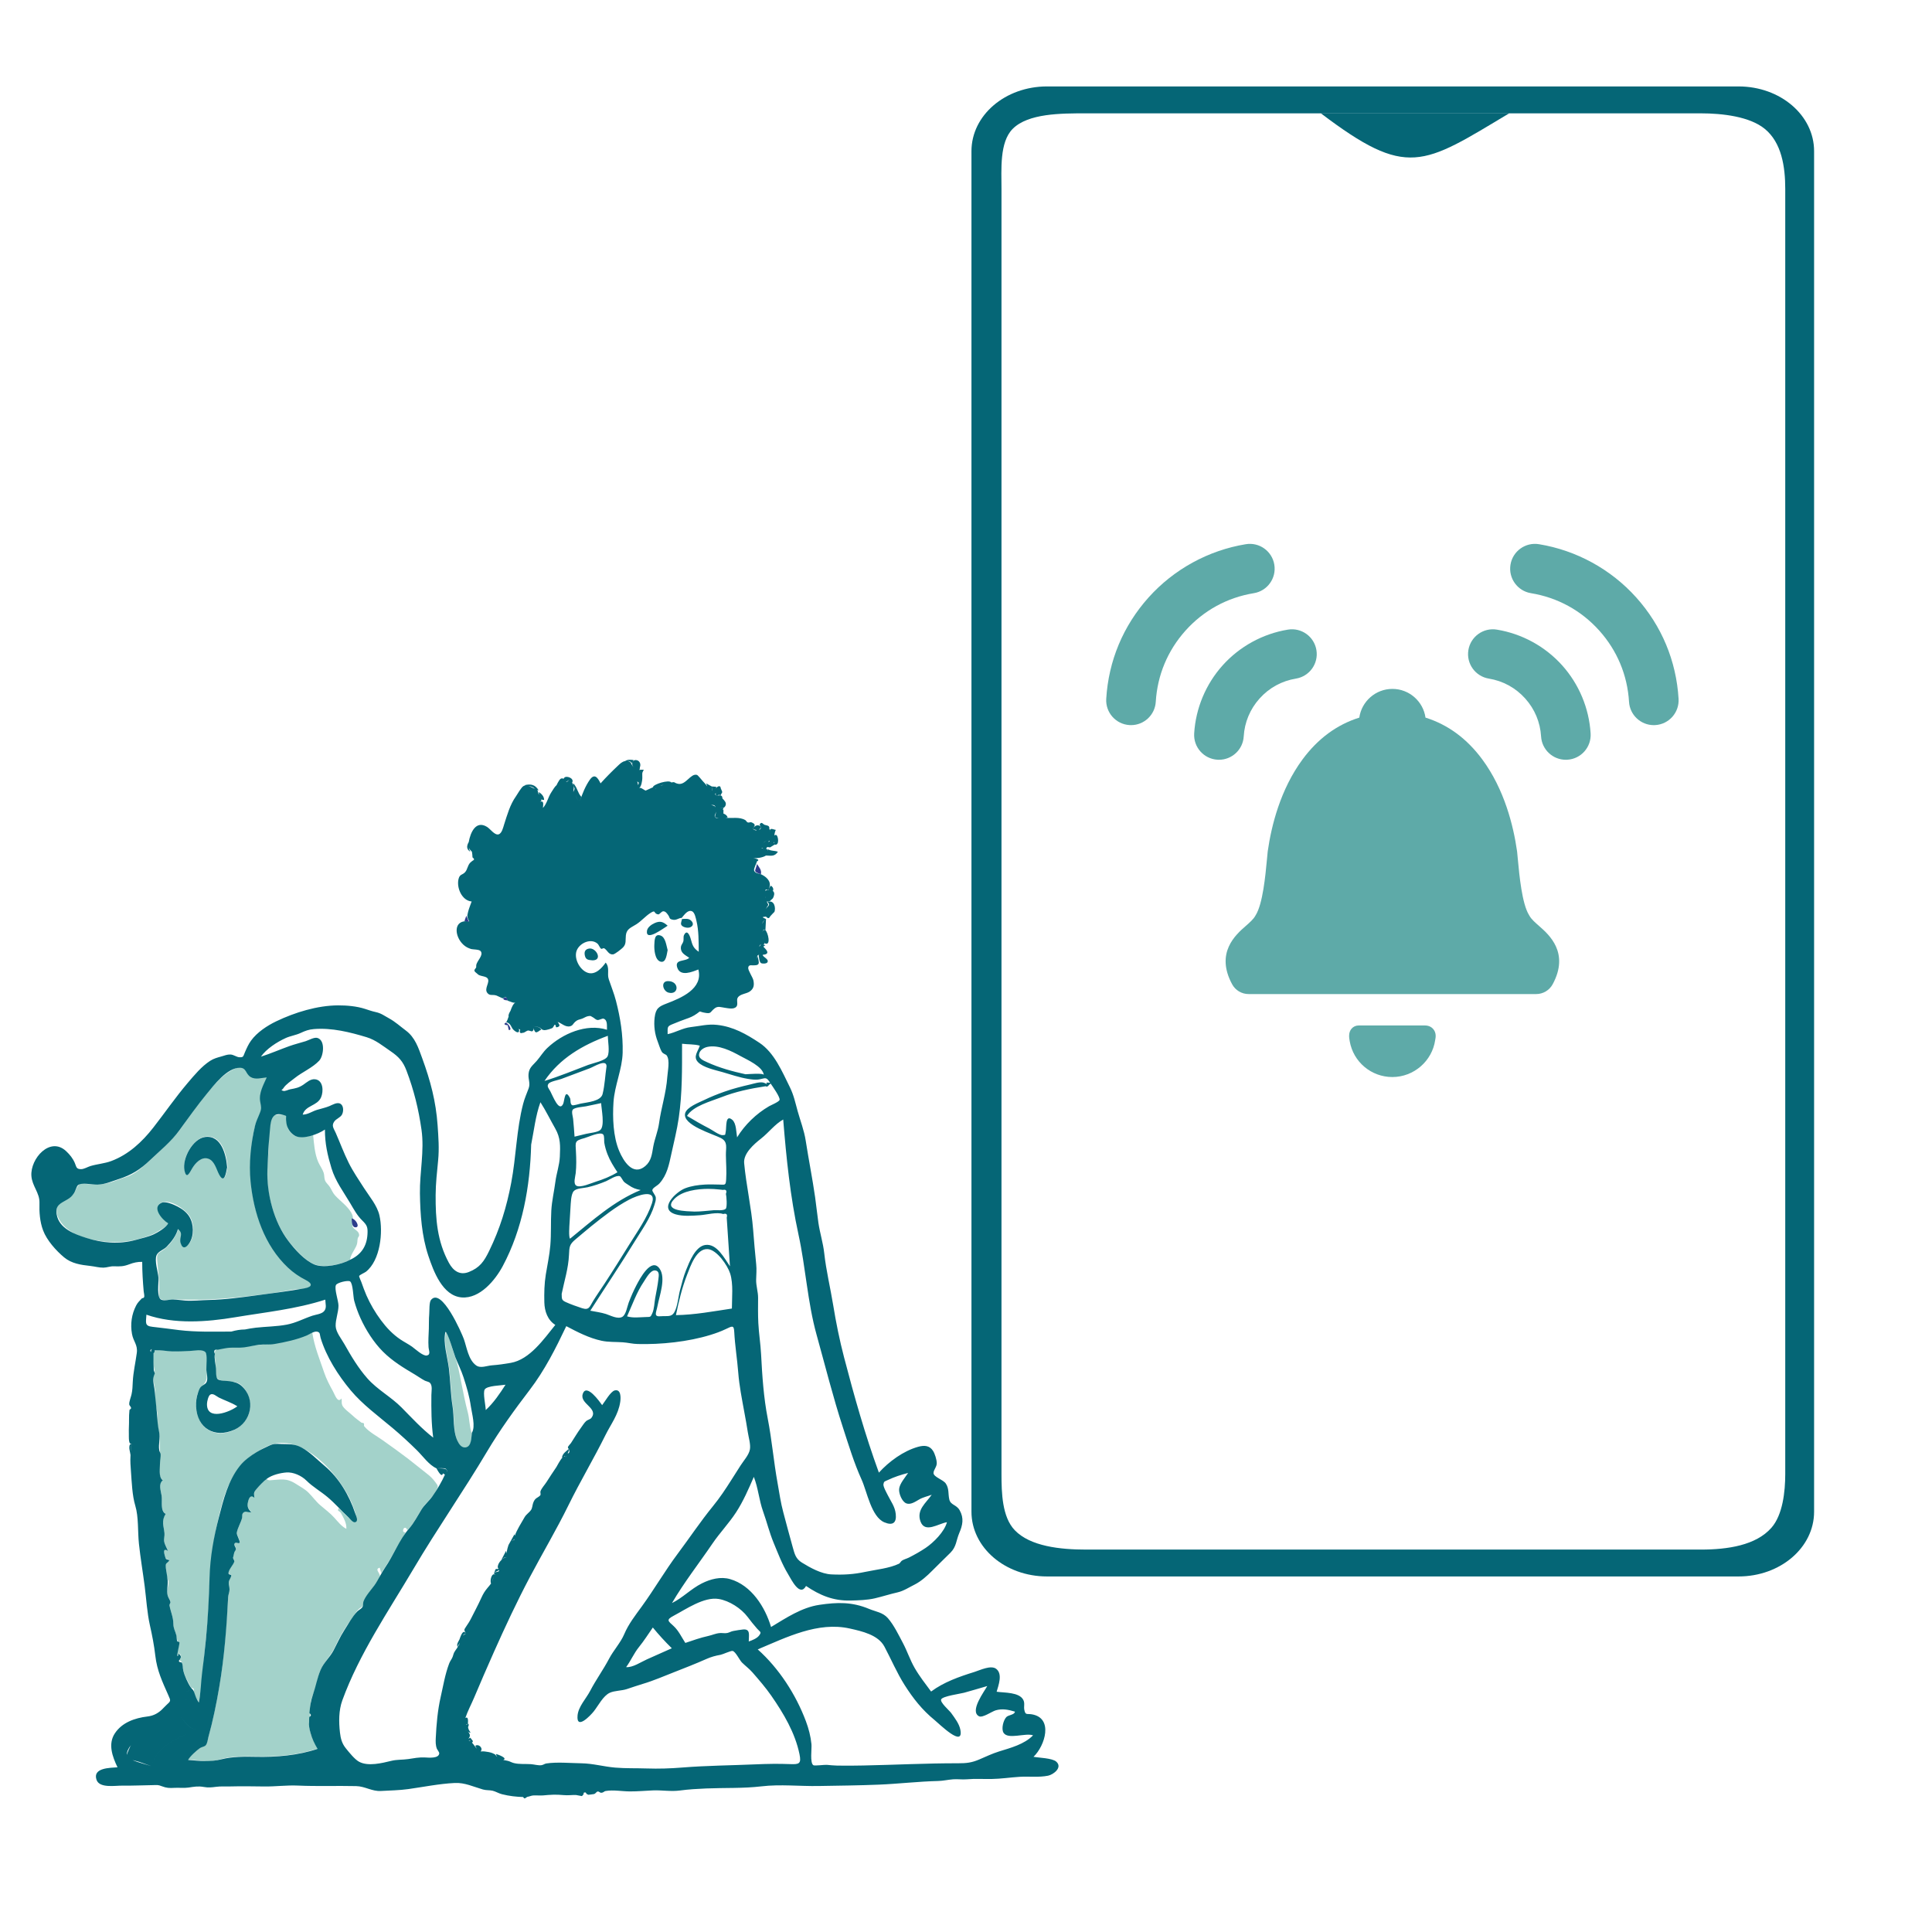 <?xml version="1.0" encoding="UTF-8" standalone="no"?>
<svg
   xmlns:osb="http://www.openswatchbook.org/uri/2009/osb"
   xmlns:dc="http://purl.org/dc/elements/1.1/"
   xmlns:cc="http://creativecommons.org/ns#"
   xmlns:rdf="http://www.w3.org/1999/02/22-rdf-syntax-ns#"
   xmlns:svg="http://www.w3.org/2000/svg"
   xmlns="http://www.w3.org/2000/svg"
   xmlns:sodipodi="http://sodipodi.sourceforge.net/DTD/sodipodi-0.dtd"
   xmlns:inkscape="http://www.inkscape.org/namespaces/inkscape"
   inkscape:version="1.0 (4035a4f, 2020-05-01)"
   sodipodi:docname="welcome-3.svg"
   id="svg8"
   version="1.1"
   viewBox="0 0 135.467 135.467"
   height="512"
   width="512">
  <defs
     id="defs2">
    <linearGradient
       osb:paint="solid"
       id="linearGradient837">
      <stop
         id="stop835"
         offset="0"
         style="stop-color:#056676;stop-opacity:1;" />
    </linearGradient>
  </defs>
  <sodipodi:namedview
     inkscape:window-maximized="0"
     inkscape:window-y="0"
     inkscape:window-x="0"
     inkscape:window-height="900"
     inkscape:window-width="1440"
     units="px"
     showgrid="true"
     inkscape:document-rotation="0"
     inkscape:current-layer="layer1"
     inkscape:document-units="mm"
     inkscape:cy="263.54271"
     inkscape:cx="186.10324"
     inkscape:zoom="1.1302041"
     inkscape:pageshadow="2"
     inkscape:pageopacity="0.0"
     borderopacity="1.0"
     bordercolor="#666666"
     pagecolor="#ffffff"
     id="base">
    <inkscape:grid
       id="grid885"
       type="xygrid" />
  </sodipodi:namedview>
  <g
     id="layer1"
     inkscape:groupmode="layer"
     inkscape:label="Layer 1">
    <path
       sodipodi:nodetypes="ssssssssssssssssssssss"
       transform="scale(0.265)"
       d="m 277.043,22.869 c -11.08,0 -20,7.64 -20,17.131 v 359.99 c 0,9.491 8.92,17.131 20,17.131 H 460 c 11.08,0 20,-7.64 20,-17.131 V 40 c 0,-9.491 -8.92,-17.131 -20,-17.131 z m 10.312,7.119 H 450 c 5.818,0 12.958,0.856 16.929,4.091 4.485,3.655 5.438,10.04 5.438,15.921 v 340 c 0,4.682 -0.667,10.833 -3.656,14.234 -4.089,4.653 -11.553,5.777 -18.711,5.777 H 287.355 c -6.823,0 -14.768,-0.852 -18.864,-5.135 -3.343,-3.495 -3.503,-9.895 -3.503,-14.876 V 50 c 0,-5.128 -0.556,-12.372 2.965,-15.906 4.091,-4.106 12.743,-4.106 19.402,-4.106 z"
       style="fill:#056676;fill-opacity:1;fill-rule:evenodd;stroke:none;stroke-width:3.825;stroke-miterlimit:4;stroke-dasharray:none;stroke-opacity:1"
       id="rect833" />
    <path
       sodipodi:nodetypes="ccc"
       id="path923"
       d="m 92.604,7.937 c 6.074,4.6 7.13,3.66 13.229,0 z"
       style="fill:#056676;stroke:none;stroke-width:0.265px;stroke-linecap:butt;stroke-linejoin:miter;stroke-opacity:1;fill-opacity:1" />
    <g
       style="fill:#5eaaa8;fill-opacity:1"
       transform="matrix(0.116,0,0,0.116,77.563,36.758)"
       id="g937">
      <path
         style="fill:#5eaaa8;fill-opacity:1"
         d="m 261.752,242.918 c -2.429,-2.128 -4.723,-4.138 -5.832,-6.133 -0.088,-0.161 -0.184,-0.324 -0.32,-0.549 -4.244,-6.792 -5.837,-23.742 -6.788,-33.866 -0.142,-1.521 -0.279,-2.975 -0.416,-4.336 -0.014,-0.138 -0.03,-0.274 -0.058,-0.482 -2.181,-15.25 -7.596,-37.241 -21.01,-55.398 -9.281,-12.563 -20.811,-21.047 -34.316,-25.263 -1.391,-9.796 -9.832,-17.353 -20.006,-17.353 -10.174,0 -18.617,7.559 -20.006,17.355 -13.504,4.213 -25.035,12.697 -34.316,25.262 -13.414,18.154 -18.83,40.146 -21.01,55.396 l -0.016,0.122 c -0.017,0.131 -0.032,0.259 -0.04,0.353 -0.138,1.369 -0.275,2.82 -0.417,4.34 -0.952,10.129 -2.545,27.082 -6.828,33.934 -0.076,0.125 -0.147,0.25 -0.255,0.438 -1.134,2.041 -3.428,4.053 -5.855,6.182 -5.969,5.23 -18.388,16.116 -8.156,35.115 1.979,3.677 5.804,5.961 9.98,5.961 h 173.839 c 4.173,0 7.996,-2.283 9.979,-5.96 10.23,-18.996 -2.184,-29.883 -8.153,-35.118 z"
         id="path925" />
      <path
         style="fill:#5eaaa8;fill-opacity:1"
         d="m 192.752,302.979 h -40.214 c -1.652,0 -3.205,0.723 -4.262,1.981 -1.982,2.362 -1.427,5.51 -1.096,7.39 l 0.026,0.151 c 2.188,12.541 13.028,21.644 25.776,21.644 12.984,0 24.125,-9.685 25.912,-22.511 l 0.039,-0.21 c 0.221,-1.165 0.737,-3.892 -1.189,-6.219 -0.689,-0.831 -2.253,-2.226 -4.992,-2.226 z"
         id="path927" />
      <path
         style="fill:#5eaaa8;fill-opacity:1"
         d="M 101.631,24.448 C 100.293,16.272 92.585,10.725 84.404,12.069 61.8,15.77 40.925,27.203 25.623,44.26 10.266,61.382 1.415,82.568 0.028,105.529 c -0.5,8.269 5.799,15.378 14.068,15.877 0.308,0.019 0.614,0.028 0.918,0.028 7.871,0 14.478,-6.135 14.958,-14.097 C 30.947,91.205 37.165,76.32 47.954,64.292 58.861,52.133 73.141,44.312 89.25,41.674 c 8.178,-1.339 13.72,-9.051 12.381,-17.226 z"
         id="path929" />
      <path
         style="fill:#5eaaa8;fill-opacity:1"
         d="m 83.133,128.277 c 0.519,-8.591 3.831,-16.518 9.576,-22.924 5.809,-6.475 13.414,-10.64 21.993,-12.045 8.175,-1.339 13.718,-9.051 12.379,-17.227 -1.338,-8.175 -9.045,-13.723 -17.227,-12.379 -15.182,2.485 -29.202,10.163 -39.478,21.619 -10.167,11.334 -16.271,25.946 -17.189,41.146 -0.5,8.269 5.799,15.378 14.068,15.877 0.308,0.019 0.613,0.028 0.918,0.028 7.871,10e-4 14.479,-6.134 14.96,-14.095 z"
         id="path931" />
      <path
         style="fill:#5eaaa8;fill-opacity:1"
         d="M 345.985,105.529 C 344.598,82.568 335.747,61.382 320.389,44.259 305.088,27.202 284.213,15.77 261.609,12.069 c -8.172,-1.346 -15.889,4.203 -17.227,12.379 -1.339,8.175 4.203,15.888 12.379,17.227 16.109,2.639 30.39,10.459 41.296,22.617 10.79,12.029 17.008,26.914 17.982,43.046 0.48,7.962 7.087,14.097 14.959,14.097 0.304,0 0.61,-0.01 0.918,-0.028 8.27,-0.5 14.569,-7.61 14.069,-15.878 z"
         id="path933" />
      <path
         style="fill:#5eaaa8;fill-opacity:1"
         d="M 275.636,85.321 C 265.36,73.866 251.339,66.188 236.157,63.703 c -8.179,-1.344 -15.888,4.203 -17.227,12.379 -1.339,8.176 4.204,15.889 12.379,17.227 8.58,1.405 16.186,5.57 21.994,12.045 5.746,6.406 9.057,14.333 9.575,22.923 0.48,7.962 7.087,14.097 14.959,14.097 0.304,0 0.609,-0.009 0.917,-0.027 8.27,-0.499 14.568,-7.606 14.069,-15.876 -0.915,-15.201 -7.02,-29.814 -17.187,-41.15 z"
         id="path935" />
    </g>
    <g
       style="fill:#5eaaa8;fill-opacity:1"
       transform="matrix(0.116,0,0,0.116,78.259,33.766)"
       id="g939" />
    <g
       style="fill:#5eaaa8;fill-opacity:1"
       transform="matrix(0.116,0,0,0.116,78.259,33.766)"
       id="g941" />
    <g
       style="fill:#5eaaa8;fill-opacity:1"
       transform="matrix(0.116,0,0,0.116,78.259,33.766)"
       id="g943" />
    <g
       style="fill:#5eaaa8;fill-opacity:1"
       transform="matrix(0.116,0,0,0.116,78.259,33.766)"
       id="g945" />
    <g
       style="fill:#5eaaa8;fill-opacity:1"
       transform="matrix(0.116,0,0,0.116,78.259,33.766)"
       id="g947" />
    <g
       style="fill:#5eaaa8;fill-opacity:1"
       transform="matrix(0.116,0,0,0.116,78.259,33.766)"
       id="g949" />
    <g
       style="fill:#5eaaa8;fill-opacity:1"
       transform="matrix(0.116,0,0,0.116,78.259,33.766)"
       id="g951" />
    <g
       style="fill:#5eaaa8;fill-opacity:1"
       transform="matrix(0.116,0,0,0.116,78.259,33.766)"
       id="g953" />
    <g
       style="fill:#5eaaa8;fill-opacity:1"
       transform="matrix(0.116,0,0,0.116,78.259,33.766)"
       id="g955" />
    <g
       style="fill:#5eaaa8;fill-opacity:1"
       transform="matrix(0.116,0,0,0.116,78.259,33.766)"
       id="g957" />
    <g
       style="fill:#5eaaa8;fill-opacity:1"
       transform="matrix(0.116,0,0,0.116,78.259,33.766)"
       id="g959" />
    <g
       style="fill:#5eaaa8;fill-opacity:1"
       transform="matrix(0.116,0,0,0.116,78.259,33.766)"
       id="g961" />
    <g
       style="fill:#5eaaa8;fill-opacity:1"
       transform="matrix(0.116,0,0,0.116,78.259,33.766)"
       id="g963" />
    <g
       style="fill:#5eaaa8;fill-opacity:1"
       transform="matrix(0.116,0,0,0.116,78.259,33.766)"
       id="g965" />
    <g
       style="fill:#5eaaa8;fill-opacity:1"
       transform="matrix(0.116,0,0,0.116,78.259,33.766)"
       id="g967" />
    <g
       transform="matrix(0.104,0,0,0.104,-15.066,49.761)"
       id="react-group-1"
       stroke="none"
       stroke-width="1"
       fill="#FFFFFF00"
       fill-rule="evenodd">
      <g
         id="react-group-2">
        <rect
           id="react-rect-4"
           x="0"
           y="0"
           width="1024"
           height="768"
           style="opacity:0" />
        <path
           d="m 355.414,420 c 1.424,9.569 5.004,17.98 8.025,26.937 1.428,4.236 3.655,8.551 5.842,12.442 1.415,2.52 3.21,8.507 5.806,5.009 0.431,1.826 -0.136,2.72 0.464,4.407 0.845,2.383 5.23,5.348 7.136,7.183 1.837,1.769 3.858,3.125 5.836,4.687 0.391,0.308 1.203,0.056 1.52,0.415 0.59,0.67 0.039,1.6 0.288,1.914 3.1,3.894 8.477,6.66 12.507,9.522 5.76,4.09 11.491,8.178 17.105,12.464 4.436,3.388 8.668,6.96 13.068,10.351 2.108,1.625 3.703,3.236 5.27,5.354 1.944,2.629 2.238,2.746 0.886,5.463 -2.419,4.854 -6.78,7.986 -9.693,12.344 -3.32,4.969 -5.455,10.523 -9.965,14.668 -2.017,-4.548 -4.623,2.099 -1.274,1.398 -1.556,4.614 -5.033,8.543 -7.353,12.883 -2.743,5.13 -5.742,9.79 -8.989,14.613 -0.331,-1.195 -0.661,-2.39 -0.993,-3.585 -3.158,0.755 -0.629,3.07 -0.397,4.03 0.197,0.814 0.883,0.898 0.394,2.667 -0.367,1.329 -1.643,2.459 -2.451,3.562 -1.819,2.483 -3.512,5.037 -5.23,7.588 -1.691,2.512 -2.281,4.583 -3.371,7.037 -0.972,2.19 -1.867,1.775 -3.433,3.388 -1.62,1.666 -3.231,4.57 -4.674,6.488 -4.294,5.711 -8.152,12.25 -11.083,18.747 -2.794,6.194 -7.953,10.547 -10.311,17.116 -1.206,3.353 -1.647,6.88 -2.692,10.268 -0.978,3.165 -2.578,6.107 -3.183,9.391 -0.503,2.727 -0.179,5.885 -0.423,8.276 -0.199,1.952 -1.017,4.95 -0.775,7.704 0.513,5.801 2.919,10.835 5.792,15.668 -13.105,4.442 -28.014,5.689 -41.764,5.367 -7.027,-0.165 -15.035,-0.231 -21.911,1.394 -3.976,0.941 -7.03,2.111 -11.207,1.783 -4.173,-0.327 -8.342,-0.719 -12.513,-1.078 1.218,-2.453 5.194,-5.545 7.426,-7.427 1.289,-1.088 3.413,-1.344 4.399,-2.394 1.13,-1.202 1.474,-4.199 1.876,-5.645 3.093,-11.098 5.377,-22.297 7.314,-33.649 3.422,-20.06 4.749,-40.485 6.014,-60.669 0.091,-1.452 0.8,-3.207 0.764,-4.586 -0.057,-2.228 -0.501,-3.48 -0.332,-5.601 0.107,-1.343 1.711,-3.138 1.642,-4.324 -0.062,-1.044 -1.847,-0.25 -1.844,-1.816 0.005,-2.251 3.222,-5.494 3.894,-7.514 0.259,-0.783 -0.698,-1.832 -0.793,-2.709 l -0.005,-0.157 c 0.042,0.024 0.75,-3.163 0.779,-3.292 0.235,-1.019 1.154,-1.341 1.108,-2.619 -0.04,-1.103 -1.656,-2.542 -0.783,-3.687 0.597,-0.782 2.768,0.473 3.259,-0.416 0.631,-1.146 -2.142,-5.058 -1.834,-6.831 0.501,-2.885 2.561,-5.812 3.262,-8.778 0.312,-1.322 -0.034,-3.388 0.992,-4.481 1.673,-1.782 3.13,0.043 5.544,-0.552 -2.463,-2.091 -2.94,-3.921 -2.213,-6.973 0.568,-2.382 1.702,-5.028 4.306,-2.648 -0.388,-3.555 -0.375,-4.111 2.28,-6.804 1.288,-1.307 2.676,-3.503 4.215,-4.385 0.466,-0.49 0.932,-0.98 1.399,-1.468 0.631,0.658 1.382,1.03 2.251,1.116 7.445,-0.395 11.164,-1.92 18.002,2.544 2.884,1.884 5.759,3.292 8.238,5.745 2.765,2.735 4.995,5.954 7.957,8.509 3.311,2.858 6.579,5.204 9.533,8.482 2.442,2.71 4.791,5.779 8.064,7.435 0.25,-3.92 -1.893,-7.425 -3.766,-10.849 -0.225,-0.409 -1.855,-1.511 -1.82,-1.39 -0.198,-0.687 0.553,-1.279 0.32,-1.887 2.837,2.564 5.769,6.372 9.018,8.293 5.302,3.135 2.947,-2.983 1.934,-6.128 -2.884,-8.968 -8.109,-17.562 -14.15,-24.8 -10.57,-12.661 -28.202,-26.797 -45.076,-18.828 -16.724,7.899 -25.534,21.165 -30.332,38.811 -5.569,20.482 -8.125,40.054 -8.655,61.271 -0.304,12.147 -1.542,24.194 -2.819,36.273 -1.247,11.786 -1.757,24.556 -4.135,36.128 -1.492,-2.173 -2.373,-3.812 -3.118,-6.253 -0.303,-0.988 0.077,-1.955 -0.439,-2.926 -0.238,-0.446 -1.446,-0.392 -1.672,-0.799 -1.853,-3.342 -4.456,-7.942 -5.307,-11.789 -0.449,-2.027 -0.039,-3.21 -0.907,-5.054 -0.815,-1.729 -1.225,-0.09 -1.535,-2.224 -0.044,-0.296 1.322,-0.783 0.901,-2.165 -1.063,-3.491 -1.814,-0.182 -2.324,-0.204 -1.052,-0.044 1.324,-7.205 1.137,-8.33 -0.216,-1.292 -0.819,-0.588 -1.112,-1.53 -0.265,-0.852 -0.588,-2.083 -0.788,-3.265 -0.603,-3.603 -1.969,-4.78 -2.031,-8.678 -0.074,-4.707 -1.818,-7.736 -2.599,-12.232 -0.145,-0.828 0.76,-1.759 0.597,-2.482 -0.339,-1.507 -1.432,-2.76 -1.856,-4.353 -0.888,-3.332 0.884,-6.206 0.638,-9.416 0.04,0.525 -0.997,-2.363 -1.061,-2.618 -0.374,-1.468 -0.214,-3.434 -0.509,-5.031 -0.278,-1.499 -1.201,-3.5 -0.375,-4.902 0.565,-0.959 1.835,-0.697 2.575,-1.767 -2.717,-0.875 -2.146,0.08 -3.128,-2.917 -0.937,-2.862 -1.028,-5.26 2.075,-3.368 -0.784,-1.931 -2.244,-4.3 -2.562,-6.368 -0.29,-1.889 0.405,-3.718 0.206,-5.598 -0.532,-5.036 -2.085,-8.101 0.779,-12.986 -3.772,-1.929 -2.139,-8.647 -2.724,-12.3 -0.633,-3.966 -2.177,-7.758 0.799,-10.362 -3.774,-2.711 -1.855,-11.506 -1.785,-15.705 0.067,-4.017 -0.246,-8.09 -0.199,-12.757 0.028,-2.638 -0.715,-4.452 -1.344,-7.06 -0.812,-3.362 0.014,-5.943 -0.264,-9.194 -0.221,-2.583 -1.197,-5.179 -1.329,-7.931 -0.136,-2.807 0.098,-5.958 -0.297,-8.716 -0.329,-2.283 -0.875,-3.917 -0.932,-6.383 -0.016,-0.731 -0.373,-2.044 -0.223,-2.724 -0.005,0.025 1.018,-2.35 1.01,-1.302 0.03,-3.906 -1.925,-7.721 -0.9,-12.481 0.843,-3.907 1.55,-3.267 5.492,-3.025 3.11,0.191 6.218,0.396 9.334,0.408 4.036,0.016 17.017,-2.783 19.938,0.062 2.419,2.356 1.013,13.508 1.178,16.876 0.266,5.483 -4.983,7.159 -6.438,12.758 -2.775,10.676 1.809,24.766 14.316,25.679 11.667,0.852 22.859,-8.741 21.258,-20.532 -0.643,-4.732 -2.823,-9.882 -6.939,-12.651 -3.981,-2.679 -12.437,-0.659 -15.209,-3.888 -1.293,-1.507 -0.78,-7.362 -0.93,-9.328 -0.218,-2.859 -1.528,-8.579 0.357,-9.933 2.127,-1.531 8.698,-1.561 11.127,-1.567 3.442,-0.009 6.574,-0.005 9.989,-0.583 7.558,-1.28 15.093,-1.228 22.518,-2.902 7.371,-1.662 14.183,-3.4 21.127,-6.369 z m 90.075,0 c 1.535,-0.038 4.834,12.67 5.704,14.912 2.376,6.127 3.35,12.308 4.673,18.75 1.357,6.615 2.574,13.338 4.333,19.855 1.321,4.897 1.024,9.64 2.802,14.57 -0.47,3.052 -0.048,8.326 -3.42,9.639 -3.048,1.186 -5.03,-1.711 -6.162,-4.221 -3.057,-6.782 -2.076,-15.832 -3.19,-23.124 -1.316,-8.608 -1.393,-17.088 -2.425,-25.708 C 446.895,437.078 443.817,427.486 445.489,420 Z M 312.404,245.855 c 3.343,3.773 8.252,2.19 12.656,1.771 -1.868,4.246 -4.55,8.79 -4.65,13.544 -0.051,2.466 1.276,4.656 1.262,7.009 -0.015,2.333 -1.908,4.51 -2.806,6.676 -4.032,9.719 -5.008,22.886 -5.159,33.323 -0.311,21.59 6.152,44.587 19.898,61.515 2.901,3.572 6.161,6.872 9.806,9.691 1.982,1.532 11.111,5.17 11.539,7.321 0.828,4.165 -8.541,3.754 -11.099,4.127 -5.379,0.784 -10.696,1.91 -16.083,2.635 -21.589,2.903 -42.9,5.222 -64.664,4.049 -2.408,-0.13 -6.911,1.07 -9.186,0.105 -2.674,-1.132 -1.762,-3.385 -1.697,-6.019 0.166,-6.763 -0.806,-13.415 -1.374,-20.134 -0.459,-5.436 0.785,-4.711 4.77,-7.719 4.121,-3.111 8.149,-8.887 9.495,-13.837 3.833,3.091 1.057,4.753 1.603,8.719 0.666,4.838 3.936,4.045 6.093,0.807 3.346,-5.022 3.05,-12.959 -0.077,-17.979 -2.801,-4.494 -12.794,-11.395 -18.464,-9.34 -7.544,2.737 0.667,11.918 4.236,13.907 -0.881,2.541 -5.753,4.774 -7.925,6.169 -3.015,1.937 -6.926,3.06 -10.411,4.133 -9.297,2.86 -18.333,3.276 -27.928,1.874 -9.22,-1.347 -19.778,-4.349 -25.727,-11.906 -2.572,-3.268 -4.938,-8.242 -2.47,-12.335 2.223,-3.689 7.719,-3.944 10.422,-7.517 1.167,-1.542 1.728,-3.588 2.801,-5.082 1.745,-2.427 1.042,-1.996 4.323,-1.717 5.31,0.45 10.971,0.792 16.2,-0.486 3.93,-0.962 7.757,-2.759 11.602,-3.905 4.082,-1.217 7.951,-3.775 11.108,-6.532 7.28,-6.36 14.407,-13.272 21.147,-20.205 6.701,-6.89 10.993,-15.759 17.266,-23.066 7.11,-8.28 13.946,-18.863 24.366,-23.421 5.986,-2.618 5.877,0.151 9.129,3.824 z m 25.314,27.524 c 1.014,1.06 0.368,7.138 1.336,9.078 3.714,7.451 10.21,5.806 16.93,4.24 0.579,5.971 1.028,12.697 3.437,18.263 1.077,2.485 2.778,4.619 3.647,7.216 0.55,1.646 0.328,3.734 0.95,5.264 0.672,1.654 2.375,2.928 3.371,4.558 1.203,1.969 1.834,3.808 3.416,5.531 3.464,3.77 8.167,6.965 10.818,11.462 1.088,1.845 1.279,3.212 1.246,5.362 -0.011,0.771 -0.553,3.6 -0.312,4.171 0.883,2.092 4.061,2.632 4.412,5.336 0.199,1.519 -0.628,1.337 -0.91,2.603 -0.337,1.522 -0.096,2.567 -0.653,4.264 -0.884,2.692 -4.787,7.758 -4.382,10.077 -5.741,3.161 -15.838,5.164 -22.27,3.721 -6.577,-1.475 -13.153,-8.943 -17.397,-13.835 -9.965,-11.484 -15.766,-29.624 -16.31,-44.647 -0.276,-7.623 0.739,-15.283 1.099,-22.894 0.202,-4.288 -0.713,-16.367 2.92,-19.37 0.812,-0.671 7.94,-1.143 8.652,-0.398 z m -53.612,14.38 c -8.863,0.508 -16.47,14.384 -14.83,22.489 1.347,6.653 3.619,1.508 5.345,-1.349 2.037,-3.373 5.723,-7.453 10.098,-6.587 4.863,0.963 6.103,6.886 8.086,10.641 3.616,6.848 4.742,-0.505 5.543,-4.662 -0.638,-8.128 -3.622,-21.14 -14.242,-20.532 z"
           id="react-path-5"
           fill="#7fbbca"
           style="fill:#a3d2ca;fill-opacity:1" />
        <g
           id="react-group-3"
           transform="translate(165.999,33.734)"
           fill="#2d3d8b">
          <path
             d="m 652.37,668.658 c -4.621,1.435 -8.954,3.548 -13.407,5.435 -5.054,2.143 -8.583,2.518 -14.103,2.509 -21.369,-0.032 -42.516,1.066 -63.923,1.497 -5.847,0.118 -11.783,0.176 -17.63,0.07 -2.361,-0.043 -4.677,-0.311 -7.026,-0.504 -1.519,-0.125 -8.138,0.784 -9.021,0.253 -2.481,-1.494 -1.008,-11.109 -1.309,-14.19 -0.524,-5.35 -1.879,-10.506 -3.766,-15.533 -6.75,-17.985 -18.102,-35.532 -32.454,-48.367 19.407,-8.15 40.577,-18.896 62.115,-14.061 8.202,1.841 19.075,4.25 23.3,12.186 4.509,8.473 8.457,17.787 13.611,25.899 5.76,9.064 11.875,16.831 20.214,23.63 3.291,2.683 19.872,19.166 17.353,6.442 -0.807,-4.081 -3.792,-7.874 -6.176,-11.206 -1.213,-1.695 -7.748,-7.253 -6.731,-9.216 1.142,-2.203 12.928,-3.754 15.454,-4.455 5.218,-1.446 10.407,-2.99 15.604,-4.508 -1.879,3.542 -12.103,16.944 -5.57,20.369 2.4,1.259 8.607,-3.198 11.236,-3.982 4.48,-1.333 8.576,-0.455 12.98,0.865 -0.114,2.162 -4.361,2.19 -5.774,3.667 -2.064,2.161 -3.515,7.988 -1.896,10.577 3.016,4.824 14.69,-0.099 19.911,1.732 -5.868,6.055 -15.074,8.434 -22.993,10.891 z M 360.785,469.539 c 0.061,0.125 -0.05,0.299 -0.752,0.908 -0.214,-0.769 -0.596,-0.938 -1.064,-0.726 0.377,-0.411 0.688,-0.627 1.064,0.726 0.296,-0.257 0.541,-0.575 0.752,-0.908 z m 1.785,-2.539 c -0.14,0.463 -0.459,0.68 -0.946,0.668 0.025,-0.081 0.049,-0.156 0.068,-0.215 0.323,-1.01 0.754,-0.839 0.61,-2.697 0.193,0.311 0.341,0.624 0.233,0.937 0.308,0.472 0.318,0.907 0.035,1.307 z m -51.941,87.279 c 0.493,-1.191 0.623,-2.574 1.26,-3.668 -0.623,1.11 -0.633,2.478 -1.26,3.668 z M 511.396,677.16 c -7.735,-0.309 -15.273,-0.171 -23.006,0.165 -16.523,0.72 -33.12,0.825 -49.612,2.151 -8.067,0.648 -15.823,0.896 -23.914,0.625 -7.074,-0.238 -14.174,0.014 -21.227,-0.579 -7.744,-0.651 -14.994,-2.791 -22.81,-2.907 -7.472,-0.112 -16.371,-0.976 -23.619,0.116 -1.252,0.188 -1.925,0.986 -3.401,1.178 -2.041,0.266 -4.912,-0.565 -7,-0.706 -3.665,-0.247 -7.717,0.159 -11.292,-0.696 -1.228,-0.293 -2.088,-0.744 -3.279,-1.224 -1.075,-0.433 -3.485,-0.767 -4.076,-0.922 3.408,-1.27 -4.152,-3.86 -4.761,-4.001 -0.153,0.516 0.186,1.239 0.745,1.939 -1.935,-1.484 0.137,-0.936 -3.026,-2.439 -1.331,-0.633 -3.846,-1.04 -5.337,-1.208 -1.435,-0.161 -2.21,0.008 -2.863,-0.028 0.133,-0.146 0.262,-0.342 0.389,-0.603 1.055,-2.178 -2.162,-4.665 -3.969,-3.202 0.209,0.426 0.548,1.212 0.957,1.985 -0.018,-0.021 -0.034,-0.037 -0.052,-0.059 -0.67,-0.774 -1.931,-2.754 -3.186,-4.086 1.591,-0.878 -0.355,-2.072 -1.089,-3.297 -0.502,0.277 -1.059,0.511 -1.347,0.894 0.418,-0.872 1.454,-1.663 0.846,-3.36 -0.173,-0.485 -0.633,-1.216 -1.21,-1.729 0.548,0.428 1.117,0.903 1.855,0.802 -0.922,-1.397 -1.261,-1.923 -1.612,-3.322 -0.247,-0.985 1.131,-1.936 -0.178,-2.827 0.04,-0.929 0.592,-5.193 -1.724,-3.705 0,0 0,0 -9.1e-4,9e-4 9.1e-4,-0.002 9.1e-4,-0.004 0.002,-0.005 1.482,-4.533 4.004,-9.215 5.877,-13.647 4.365,-10.324 8.852,-20.724 13.419,-30.957 7.553,-16.928 15.439,-33.813 24.13,-50.286 8.616,-16.331 18.022,-32.124 26.153,-48.681 7.844,-15.972 16.993,-31.255 24.892,-47.202 3.72,-7.511 8.706,-13.722 9.974,-22.449 0.411,-2.827 0.54,-8.72 -3.737,-7.66 -2.781,0.689 -6.674,7.651 -8.469,9.916 -1.608,-2.207 -10.679,-15.18 -13.112,-7.452 -2.087,6.627 10.977,9.514 5.765,16.188 -0.517,0.662 -2.658,1.33 -3.361,1.942 -1.369,1.191 -2.62,3.292 -3.678,4.727 -2.409,3.276 -4.401,6.755 -6.628,10.142 -0.419,0.638 -1.95,2.079 -2.068,2.825 -0.063,0.396 0.27,0.803 0.53,1.215 -1.812,1.603 -4.097,3.02 -4.521,5.617 0.125,0.055 0.242,0.064 0.352,0.043 -1.684,1.761 -3.816,6.031 -4.121,6.475 -2.269,3.301 -4.496,6.754 -6.738,10.237 -1.212,1.883 -3.331,4.096 -4.027,6.212 -0.241,0.731 0.464,2.041 -0.193,2.727 -1.729,1.8 -3.42,1.417 -4.713,5.037 -0.509,1.425 -0.554,3.418 -1.372,4.641 -1.312,1.961 -3.188,2.885 -4.414,4.995 -2.324,4.004 -5.112,8.4 -6.577,12.44 -0.005,0.016 -0.006,0.032 -0.013,0.048 -0.05,-0.316 -0.119,-0.659 -0.201,-1.034 -0.83,1.491 -1.659,2.983 -2.489,4.474 1.435,-0.28 2.203,-0.671 2.553,-1.31 -0.041,0.214 -0.109,0.435 -0.24,0.667 -0.734,0.338 -1.506,0.551 -2.313,0.642 -0.557,0.918 -1.077,1.855 -1.563,2.812 -0.238,0.483 -1.038,3.433 -1.375,5.668 -0.124,-0.867 -0.248,-1.645 -0.262,-1.748 -1.053,2.026 -2.105,4.052 -3.158,6.078 1.91,-1.468 1.803,-1.718 3.621,-1.753 -2.292,0.045 -5.761,3.265 -6.08,6.357 -0.052,0.502 0.256,1.053 0.529,1.572 -0.063,-0.009 -0.125,-0.017 -0.198,-0.024 -2.401,-0.203 -1.698,0.28 -2.609,2.281 0.348,-0.14 2.369,-0.927 3.128,-1.543 0.083,0.263 0.096,0.504 -0.032,0.709 -0.595,0.945 -5.456,0.335 -2.334,2.433 -2.594,-1.743 -3.89,3.98 -3.007,5.947 -0.698,1.008 -1.53,1.937 -2.312,2.87 -1.923,2.293 -2.985,4.032 -4.245,6.824 -2.144,4.754 -4.703,9.472 -7.047,14.135 -0.89,1.773 -1.927,3.284 -3.019,4.93 -1.936,2.921 -1.596,2.192 -0.068,5.374 -0.573,-0.186 -1.421,0.265 -2.242,0.92 0.446,-0.757 1.015,-1.319 2.242,-0.92 -1.938,-4.037 -3.602,0.882 -4.494,3.196 0.04,0 0.073,-0.011 0.11,-0.013 -0.122,0.18 -0.213,0.339 -0.269,0.466 v 0 c -0.911,1.877 -1.985,3.028 -1.208,4.996 0.223,-1.095 1.112,-1.942 1.489,-2.884 -0.531,2.295 -3.035,5.046 -3.791,6.566 -0.628,1.262 -0.717,2.588 -1.489,3.962 -0.725,1.29 -1.378,2.159 -1.935,3.635 -2.692,7.136 -4.003,15.085 -5.701,22.58 -2.008,8.857 -2.835,18.27 -3.264,27.334 -0.125,2.634 -0.194,4.964 0.755,7.466 0.138,0.363 1.616,2.293 1.578,2.999 -0.204,3.687 -7.131,2.921 -9.795,2.815 -4.235,-0.17 -7.118,0.514 -11.186,1.103 -3.753,0.542 -7.436,0.245 -11.247,1.166 -6.33,1.529 -15.755,3.952 -21.874,0.592 -2.958,-1.624 -6.685,-6.333 -8.832,-8.976 -2.643,-3.252 -3.532,-6.565 -4.005,-10.707 -0.808,-7.088 -0.864,-14.919 1.6,-21.692 11.449,-31.474 31.091,-60.085 48.03,-88.728 15.894,-26.878 33.714,-52.355 49.641,-79.16 8.42,-14.17 18.549,-28.189 28.564,-41.285 10.236,-13.385 17.54,-27.949 24.757,-43.1 7.479,3.967 15.398,8.046 23.763,9.838 4.756,1.019 9.478,0.71 14.273,1.039 3.534,0.242 6.491,1.077 10.091,1.169 15.785,0.402 34.022,-1.489 49.11,-6.151 3.62,-1.118 6.856,-2.279 10.251,-3.89 4.332,-2.057 5.503,-2.93 5.749,1.852 0.476,9.257 1.987,18.256 2.698,27.459 0.694,8.972 2.5,17.817 4.098,26.681 0.809,4.489 1.681,8.973 2.345,13.486 0.504,3.424 2.025,8.186 1.421,11.609 -0.666,3.778 -4.246,7.612 -6.295,10.836 -2.079,3.271 -4.169,6.535 -6.242,9.809 -3.888,6.141 -7.759,11.969 -12.351,17.603 -8.512,10.446 -15.76,21.369 -23.832,32.155 -8.571,11.454 -15.696,23.827 -24.107,35.397 -4.443,6.113 -8.987,11.878 -11.899,18.762 -2.416,5.71 -7.278,10.963 -10.25,16.614 -3.904,7.42 -8.869,14.216 -12.746,21.672 -2.707,5.208 -7.933,10.506 -8.481,16.558 -0.919,10.155 8.737,0.007 10.971,-2.824 2.997,-3.798 6.284,-10.444 10.787,-12.503 3.216,-1.47 7.915,-1.31 11.405,-2.461 3.659,-1.206 7.25,-2.458 10.944,-3.56 7.196,-2.15 14.139,-5.185 21.134,-7.915 7.242,-2.827 14.48,-5.679 21.586,-8.821 3.29,-1.455 6.061,-2.201 9.575,-2.834 1.512,-0.273 6.923,-2.828 8.113,-2.612 2.001,0.365 4.759,6.246 6.276,7.757 2.338,2.332 4.968,4.238 7.153,6.746 4.302,4.941 8.861,10.207 12.592,15.576 8.336,11.996 16.132,25.103 19.098,39.553 1.331,6.486 -0.223,6.917 -6.494,6.665 z M 294.59,661.477 c -0.051,-0.11 -0.083,-0.213 -0.104,-0.314 0.026,0.101 0.05,0.2 0.104,0.314 0.987,-0.586 1.249,-0.275 1.35,0.204 -0.497,-0.319 -0.96,-0.435 -1.35,-0.204 z m -2.299,-6.697 c -0.041,-0.181 -0.059,-0.348 -0.065,-0.507 0.015,0.168 0.027,0.336 0.065,0.507 0.54,-0.362 0.991,-0.259 1.424,0 -0.461,-0.25 -0.958,-0.313 -1.424,0 z m 0.992,-4.384 c 0.303,-0.023 0.648,-0.188 1.037,-0.579 -0.319,0.321 -0.619,0.658 -0.893,1.009 0.005,-0.043 0.012,-0.084 0.015,-0.129 0.006,-0.084 -0.063,-0.189 -0.159,-0.302 z M 194.992,613.677 c -2.247,5.298 -3.183,11.095 -5.092,16.521 -1.46,4.151 -2.043,8.251 -2.425,12.593 1.331,0.981 1.302,1.845 -0.09,2.594 -0.099,0.944 -0.133,1.891 -0.101,2.84 -0.361,2.764 0.172,5.169 0.903,7.818 1.159,4.201 2.628,7.219 4.783,10.85 -13.081,4.438 -27.983,5.687 -41.707,5.366 -7.418,-0.174 -15.738,-0.19 -22.966,1.64 -7.783,1.971 -14.607,1.147 -22.603,0.459 1.168,-2.353 5.632,-6.279 7.893,-7.914 1.151,-0.831 3.044,-0.973 3.916,-1.904 1.245,-1.328 1.391,-3.905 1.875,-5.645 3.084,-11.099 5.367,-22.291 7.304,-33.643 3.413,-20.012 4.999,-40.497 6.005,-60.659 0.085,-1.706 0.966,-3.62 0.924,-5.235 -0.056,-2.122 -0.663,-2.817 -0.492,-4.95 0.111,-1.391 1.778,-3.279 1.658,-4.516 -0.076,-0.775 -1.975,-0.106 -1.86,-1.622 0.177,-2.337 3.202,-5.416 3.888,-7.512 0.305,-0.933 -0.833,-1.863 -0.797,-2.881 -0.01,0.29 0.751,-3.152 0.779,-3.276 0.23,-0.989 1.156,-1.405 1.106,-2.617 -0.046,-1.102 -1.651,-2.545 -0.782,-3.686 0.879,-1.155 2.7,0.592 3.254,-0.417 0.63,-1.145 -2.14,-5.055 -1.832,-6.829 0.539,-3.103 2.65,-6.441 3.477,-9.593 0.31,-1.182 -0.189,-2.642 0.772,-3.665 1.673,-1.781 3.124,0.045 5.537,-0.552 -2.393,-2.033 -2.92,-3.993 -2.21,-6.972 0.576,-2.419 1.687,-5.037 4.301,-2.647 -0.344,-3.15 -0.713,-3.47 1.549,-6.101 1.953,-2.272 4.484,-4.992 6.822,-6.733 3.494,-2.603 9.072,-3.941 13.216,-4.247 4.523,-0.334 10.083,2.09 13.507,5.509 4.163,4.158 9.549,7.189 14.272,11.163 5.044,4.244 9.375,9.285 14.221,13.784 0.995,0.923 2.826,3.506 4.363,3.062 2.507,-0.725 0.482,-4.465 -0.067,-6.13 -3.907,-11.839 -10.93,-23.767 -20.59,-31.844 -4.982,-4.167 -9.938,-9.437 -15.729,-12.471 -4.678,-2.452 -8.332,-2.066 -13.306,-2.241 -4.252,-0.15 -5.125,-0.401 -8.916,1.388 -2.688,1.268 -5.349,2.506 -7.885,4.056 -4.055,2.478 -8.238,5.491 -11.235,9.236 -7.979,9.974 -11.093,22.656 -14.229,34.81 -3.45,13.368 -5.826,26.43 -6.244,40.302 -0.425,14.113 -1.079,28.019 -2.47,42.076 -0.724,7.31 -1.557,14.605 -2.501,21.891 -0.87,6.716 -0.916,13.936 -2.269,20.531 -1.705,-2.484 -2.234,-4.402 -3.175,-7.078 -0.635,-1.802 -1.279,-1.739 -2.198,-3.069 -1.947,-2.811 -4.381,-8.144 -5.148,-11.615 -0.47,-2.122 -0.035,-3.186 -0.906,-5.053 -0.269,-0.577 -1.73,-0.125 -1.965,-1.038 -0.168,-0.656 0.747,-1.163 0.707,-1.386 -0.095,-0.517 1.326,-1.091 0.098,-2.717 -1.745,-2.308 -0.852,0.589 -1.794,0.549 -0.785,-0.034 1.57,-8.001 1.293,-9.157 -0.098,-0.409 -1.433,-0.463 -1.54,-0.843 -0.324,-1.149 -0.251,-2.813 -0.567,-4.06 -0.773,-3.043 -1.92,-4.264 -1.976,-7.74 -0.074,-4.593 -1.777,-7.846 -2.596,-12.229 -0.158,-0.842 0.769,-1.755 0.596,-2.482 -0.351,-1.484 -1.45,-2.782 -1.854,-4.353 -0.778,-3.023 0.261,-7.287 0.048,-9.746 -0.187,-2.151 -0.79,-5.642 -1.187,-8.315 -0.646,-4.35 0.515,-2.93 2.404,-5.667 -2.619,-0.845 -2.286,-0.102 -3.123,-2.916 -0.965,-3.251 -0.876,-5.168 2.073,-3.368 -0.784,-1.932 -2.239,-4.298 -2.559,-6.367 -0.297,-1.923 0.406,-3.688 0.205,-5.597 -0.545,-5.166 -2.157,-7.97 0.777,-12.983 -3.772,-1.932 -2.129,-8.585 -2.72,-12.298 -0.637,-4.006 -2.183,-7.749 0.798,-10.359 -3.066,-2.205 -1.852,-8.534 -1.839,-11.912 0.005,-1.534 0.525,-4.231 0.393,-5.593 -0.092,-0.957 -0.743,-1.6 -0.932,-2.714 -0.697,-4.131 0.842,-8.221 -0.084,-12.33 -1.044,-4.63 -1.165,-8.58 -1.523,-13.118 -0.346,-4.398 -1.026,-8.97 -1.319,-13.479 -0.216,-3.345 -1.521,-6.966 -0.92,-10.432 0.047,-0.273 0.844,-2.739 0.866,-2.182 -0.037,-0.891 -0.686,-1.994 -0.716,-2.526 -0.213,-4.012 -0.29,-7.283 -0.118,-11.355 -0.008,0 -0.017,-0.002 -0.025,-9.1e-4 0.497,-0.302 0.765,-0.93 0.786,-1.908 3.753,-0.363 7.858,0.554 11.651,0.655 4.087,0.109 8.162,-0.095 12.244,-0.284 2.627,-0.122 8.287,-1.366 10.287,0.827 1.449,1.589 0.538,9.765 0.634,11.892 0.114,2.513 1.386,6.456 -0.084,8.654 -0.912,1.365 -2.973,1.91 -4.035,3.406 -0.647,0.911 -1.173,2.439 -1.516,3.429 -1.038,2.983 -1.451,6.201 -1.292,9.35 0.749,14.741 12.563,21.51 25.827,15.57 11.555,-5.174 14.697,-20.824 4.768,-29.593 -2.337,-2.065 -4.828,-2.589 -7.811,-3.099 -1.896,-0.324 -7.069,-0.125 -8.308,-1.478 -1.23,-1.342 -0.93,-5.53 -1.066,-7.273 -0.219,-2.797 -1.343,-6.953 -0.734,-9.652 -0.999,-2.249 -0.332,-3.2 2.002,-2.855 0.739,-0.149 1.479,-0.297 2.217,-0.446 1.862,-0.337 3.691,-0.745 5.582,-0.874 3.371,-0.231 6.657,0.169 10.029,-0.282 3.308,-0.443 6.55,-1.27 9.865,-1.698 3.521,-0.455 6.98,0.051 10.465,-0.547 7.233,-1.239 15.005,-2.905 21.773,-5.748 1.813,-0.761 4.885,-2.954 6.895,-2.592 2.409,0.434 1.765,1.966 2.459,4.257 3.847,12.706 11.842,25.26 20.303,35.361 7.987,9.536 18.517,17.225 28.04,25.222 5.774,4.849 11.318,9.945 16.678,15.245 3.89,3.847 8.064,9.861 13.089,12.079 1.145,0.043 5.561,-0.463 6.369,0.365 0.932,0.953 0.875,1.485 0.503,2.08 1.067,-2.811 -4.011,-2.338 -6.872,-2.445 0.324,0.545 3.537,6.988 4.331,3.404 0.461,0.275 0.923,0.55 1.384,0.825 -2.283,5.044 -5.24,10.1 -8.451,14.614 -2.341,3.292 -5.364,5.672 -7.465,9.084 -2.651,4.305 -4.86,8.773 -8.219,12.608 -6.698,7.651 -10.427,17.938 -16.267,26.427 -2.807,4.08 -4.272,7.872 -7.192,11.933 -2.284,3.178 -5.984,7.198 -7.316,10.854 -0.531,1.462 0.039,2.73 -0.935,4.084 -0.615,0.856 -2.437,1.785 -3.296,2.672 -3.412,3.525 -6.074,8.553 -8.75,12.701 -2.851,4.415 -4.837,8.997 -7.252,13.597 -2.477,4.72 -6.577,8.065 -8.722,13.122 z m -88.806,20.148 c -1.775,0.027 -2.44,0.036 -2.638,-0.742 -0.058,-0.234 -0.076,-0.539 -0.068,-0.935 -0.008,0.396 0.01,0.701 0.068,0.935 0.198,0.778 0.863,0.768 2.638,0.741 z m 0.222,-6.609 c 0.183,0.496 -0.922,1.339 -3.86,1.027 2.91,0.308 4.024,-0.528 3.86,-1.027 z m -7.224,16.593 c 0.263,0.233 0.519,0.476 0.767,0.726 -0.248,-0.25 -0.504,-0.493 -0.767,-0.726 z m -18.323,34.697 c -2.392,-0.836 -8.617,-2.315 -12.669,-4.064 1.807,0.507 3.689,0.923 4.413,1.176 2.751,0.962 5.503,1.925 8.256,2.887 3.898,-14.053 18.535,-19.409 31.059,-24.597 -6.034,-0.253 -8.189,-5.491 -11.835,-9.235 3.639,3.734 5.829,8.982 11.835,9.235 -12.522,5.187 -27.161,10.546 -31.059,24.597 z M 67.17,664.358 c -0.137,0.228 -0.273,0.463 -0.411,0.72 -0.373,0.698 -1.779,3.821 -2.37,5.871 -0.119,-2.108 1.132,-4.572 2.78,-6.591 z m 13.779,-266.817 c 0.223,-0.089 0.403,-0.103 0.567,-0.091 -0.655,0.03 -0.833,0.807 -0.861,1.885 -0.569,-0.604 -0.704,-1.396 0.294,-1.795 z m 45.457,32.472 c 4.265,2.118 8.404,3.351 12.473,5.913 -4.992,3.881 -20.929,10.149 -20.453,-1.845 0.056,-1.397 0.873,-5.152 2.148,-5.983 1.94,-1.263 4.141,1.076 5.832,1.915 z M 77.58,374.169 c 18.782,6.555 40.663,4.934 59.752,1.738 20.509,-3.434 40.987,-5.457 60.855,-11.885 0.02,2.767 1.22,5.664 -0.973,7.945 -1.718,1.788 -5.444,2.127 -7.715,2.879 -5.94,1.97 -11.042,4.839 -17.251,6.016 -6.955,1.319 -13.902,1.292 -20.916,2.072 -2.54,0.283 -4.929,0.737 -7.315,1.196 -3.304,0.05 -5.893,0.498 -9.192,1.414 -11.8,0.055 -23.52,0.405 -35.271,-1 -5.968,-0.715 -11.871,-1.59 -17.855,-2.199 -5.604,-0.57 -4.352,-2.986 -4.121,-8.175 z m -7.185,-50.415 c -11.061,3.055 -22.468,2.141 -33.351,-1.357 -7.869,-2.528 -18.309,-6.233 -19.963,-15.81 -1.093,-6.318 2.694,-7.463 7.147,-10.086 2.131,-1.255 3.167,-2.203 4.6,-4.328 0.85,-1.263 1.615,-4.432 2.569,-5.295 2.326,-2.106 9.667,-0.258 13.307,-0.42 5.424,-0.242 9.101,-2.066 14.091,-3.675 8.814,-2.843 14.391,-6.29 21.233,-12.794 6.656,-6.326 14.47,-12.761 19.852,-20.217 6.026,-8.349 11.794,-16.472 18.359,-24.434 4.865,-5.9 13.69,-17.71 22.419,-17.656 4.381,0.027 3.733,4.16 7.212,6.259 3.177,1.917 7.333,0.583 10.825,0.251 -2.302,5.232 -5.494,10.612 -4.364,16.532 0.633,3.315 0.97,4.46 -0.325,7.598 -1.183,2.866 -2.463,5.406 -3.196,8.475 -2.855,11.961 -4.205,25.422 -3.008,37.652 2.073,21.171 9.327,43.03 25.196,57.976 3.618,3.407 7.597,6.131 12.027,8.373 4.42,2.236 4.786,4.565 -0.689,5.564 -10.664,1.945 -21.489,3.275 -32.23,4.718 -10.727,1.442 -21.643,2.949 -32.459,3.17 -5.351,0.11 -10.669,0.776 -16.019,0.396 -2.664,-0.19 -5.311,-0.666 -7.983,-0.739 -2.332,-0.064 -5.815,1.101 -7.985,0.181 -3.398,-1.438 -1.708,-11.383 -1.957,-14.836 -0.287,-3.963 -2.787,-11.395 -1.302,-15.141 1.044,-2.63 4.874,-3.733 6.858,-5.779 3.256,-3.359 6.336,-7.341 7.579,-11.921 4.123,3.328 0.576,5.463 1.827,9.521 1.366,4.428 3.885,3.036 5.856,-0.002 3.292,-5.072 3.071,-12.91 -0.077,-17.967 -1.822,-2.925 -4.782,-5.123 -7.818,-6.686 -2.458,-1.265 -7.896,-3.746 -10.618,-2.647 -7.385,2.984 0.475,11.804 4.229,13.898 -0.902,2.605 -7.299,6.364 -9.737,7.477 -3.623,1.653 -8.214,2.674 -12.103,3.748 z m 101.361,-80.774 c 0.097,1.419 0.248,2.775 0.717,4.133 0.955,2.769 2.866,5.167 5.499,6.538 5.108,2.66 15.468,-1.17 19.958,-4.308 0,9.51 1.705,17.075 4.433,26.098 2.639,8.729 8.042,15.833 12.637,23.583 2.383,4.019 4.571,8.168 7.936,11.468 3.42,3.354 3.99,4.639 3.678,9.585 -0.513,8.145 -4.392,13.701 -11.725,17.073 -5.809,3.22 -17.805,5.837 -24.133,3.146 -6.653,-2.829 -13.133,-10.154 -17.442,-15.792 -9.788,-12.808 -14.753,-32.099 -14.158,-48.023 0.31,-8.294 0.748,-16.781 1.542,-25.046 0.578,-6.021 0.367,-14.677 9.125,-11.963 2.829,0.876 1.704,0.222 1.932,3.509 z m 33.606,111.217 c 0.845,-1.72 8.277,-3.449 9.571,-2.44 1.963,1.531 2.044,10.456 2.734,12.996 1.094,4.033 2.532,8.018 4.265,11.82 3.638,7.977 8.856,16.215 15.048,22.427 6.417,6.435 13.79,10.894 21.581,15.506 2.226,1.319 4.381,2.908 6.668,4.105 0.96,0.502 2.738,0.737 3.494,1.492 1.87,1.87 1.005,5.707 0.984,8.141 -0.09,9.751 -0.057,19.186 1.235,28.805 -7.634,-5.908 -14.531,-13.408 -21.328,-20.296 -7.126,-7.224 -16.302,-11.993 -23.06,-19.643 -6.148,-6.959 -10.987,-15.071 -15.504,-23.121 -1.978,-3.527 -5.747,-8.023 -5.883,-12.146 -0.147,-4.445 1.88,-9.151 1.904,-13.755 0.015,-3.257 -2.965,-11.333 -1.71,-13.891 z m 91.669,99.547 c -0.464,2.945 -0.093,9.257 -4.19,9.891 -2.82,0.437 -4.555,-2.239 -5.588,-4.481 -3.122,-6.776 -2.09,-15.813 -3.255,-23.091 -1.377,-8.593 -1.41,-17.066 -2.474,-25.672 -0.938,-7.588 -4.069,-17.16 -2.362,-24.638 1.547,-0.038 5.726,14.594 6.628,16.914 1.856,4.777 3.994,8.797 5.599,13.751 2.127,6.559 3.972,12.824 4.952,19.688 0.689,4.824 3.274,13.392 0.691,17.639 z m 22.659,-32.352 c -3.823,5.934 -7.951,12.117 -13.338,17.068 0,-2.769 -2.07,-11.768 -0.667,-13.908 1.671,-2.548 11.156,-2.665 14.004,-3.159 z M 171.406,187.685 c 3.248,-1.475 6.872,-1.939 10.147,-3.462 3.132,-1.456 5.458,-2.335 8.934,-2.621 12.08,-0.991 24.38,2.101 35.557,5.483 6.152,1.861 11.004,5.939 16.201,9.472 5.375,3.654 8.322,6.836 10.663,13.019 5.035,13.301 8.134,25.877 10.137,39.903 2.033,14.23 -1.268,28.614 -1.062,42.874 0.202,14.068 1.206,28.715 5.676,42.11 3.455,10.357 9.579,27.029 22.486,28.062 12.252,0.98 22.617,-11.652 27.682,-21.135 13.391,-25.074 18.423,-53.735 19.15,-81.875 1.89,-9.417 2.972,-19.57 6.249,-28.6 3.644,5.699 6.616,11.815 9.966,17.688 3.677,6.448 3.44,11.708 3.122,19.033 -0.247,5.696 -2.256,11.139 -2.987,16.811 -0.844,6.548 -2.393,12.933 -2.766,19.546 -0.437,7.799 -0.002,15.679 -0.659,23.458 -0.551,6.542 -1.995,13.112 -3.044,19.594 -1.018,6.298 -1.143,12.499 -0.994,18.777 0.145,6.077 2.246,11.979 7.395,15.231 -7.653,9.444 -17.193,23.352 -30.013,25.59 -4.298,0.75 -8.312,1.335 -12.665,1.652 -3.539,0.258 -7.674,2.244 -10.726,0.038 -5.253,-3.798 -6.289,-12.262 -8.274,-17.797 -1.373,-3.829 -14.989,-35.187 -22.156,-26.302 -1.277,1.582 -0.975,7.392 -1.171,9.621 -0.282,3.214 -0.152,6.482 -0.254,9.707 -0.131,4.105 -0.495,8.268 -0.21,12.372 0.173,2.475 1.659,5.146 -1.143,5.743 -2.594,0.551 -8.064,-4.602 -9.952,-5.937 -2.533,-1.791 -5.264,-3.135 -7.831,-4.861 -5.276,-3.547 -9.461,-8.012 -13.216,-13.073 -3.779,-5.093 -7.144,-10.808 -9.702,-16.624 -1.299,-2.951 -2.36,-5.974 -3.444,-9.005 0.024,0.067 -1.61,-3.754 -1.52,-4.022 0.288,-0.854 3.743,-2.273 4.596,-2.946 9.748,-7.694 11.7,-26.827 9.109,-38.017 -1.569,-6.771 -6.757,-12.72 -10.442,-18.484 -3.559,-5.568 -7.325,-11.023 -10.279,-16.949 -3.256,-6.528 -5.772,-13.383 -8.693,-20.06 -1.41,-3.222 -3.101,-4.88 -0.995,-7.831 1.29,-1.809 3.96,-2.55 5.109,-4.53 1.157,-1.992 1.277,-5.837 -0.805,-7.26 -2.277,-1.559 -5.586,0.618 -7.672,1.467 -2.784,1.132 -5.565,1.68 -8.406,2.551 -3.225,0.989 -6.129,3.177 -9.553,3.177 1.841,-6.341 9.796,-5.739 12.378,-11.636 1.763,-4.03 1.533,-11.529 -3.965,-12.194 -3.122,-0.377 -5.584,2.004 -7.905,3.602 -3.055,2.102 -5.361,2.495 -8.94,3.153 -1.318,0.243 -3.458,1.478 -4.707,1.058 -2.028,-0.68 -0.857,-0.26 0.204,-1.927 1.579,-2.478 5.312,-4.899 7.569,-6.708 5.074,-4.067 12.107,-6.999 16.503,-11.728 2.906,-3.127 4.333,-13.64 -1.187,-15.318 -2.214,-0.674 -5.816,1.523 -7.985,2.194 -3.666,1.134 -7.4,2.038 -11.017,3.332 -6.425,2.298 -12.595,5.028 -19.113,7.09 3.714,-5.287 10.767,-9.846 16.622,-12.505 z m 217.269,-1.55 c 0,3.633 1.386,10.539 -0.178,13.842 -1.411,2.974 -9.976,4.632 -13.002,5.769 -9.796,3.68 -19.512,7.777 -29.527,10.824 10.321,-15.285 25.657,-24.159 42.706,-30.435 z m -1.444,-49.356 c -2.539,3.646 -6.951,8.589 -12.114,6.866 -5.565,-1.857 -9.925,-10.379 -7.082,-15.787 2.43,-4.62 9.361,-7.518 13.642,-3.877 0.934,0.793 1.543,2.825 2.437,3.446 0.574,0.397 1.483,-0.667 2.183,-0.241 2.071,1.257 2.867,4.326 5.854,4.069 1.382,-0.118 5.812,-3.729 6.718,-4.652 2.426,-2.471 1.58,-5.003 1.964,-8.251 0.529,-4.474 3.615,-5.16 7.167,-7.468 3.381,-2.198 6.1,-5.476 9.445,-7.594 3.994,-2.528 1.705,0.677 5.353,0.995 0.658,0.057 2.127,-2.129 3.27,-2.093 1.48,0.047 2.124,1.033 2.968,2.108 1.838,2.335 0.486,3.068 3.689,3.612 2.312,0.393 3.744,-1.287 5.721,-1.254 1.617,-1.831 4.012,-5.654 6.903,-4.525 1.957,0.764 2.658,4.864 3.077,6.577 1.589,6.49 1.47,14.118 1.529,20.774 -3.719,-2.61 -4.202,-4.364 -5.363,-8.572 -0.755,-2.734 -2.579,-6.752 -4.567,-2.644 -0.565,1.165 -0.081,2.953 -0.454,4.233 -0.433,1.485 -1.47,2.217 -1.632,3.838 -0.391,3.93 2.829,5.278 5.607,7.191 -2.592,2.794 -10.051,0.686 -8.062,6.651 2.103,6.304 10.182,2.813 14.211,1.232 3.435,13.022 -11.827,19.296 -21.128,22.857 -5.461,2.09 -7.598,3.256 -8.349,9.632 -0.643,5.465 0.093,11.061 2.097,16.166 0.803,2.046 1.572,4.843 2.668,6.736 0.929,1.604 2.779,1.716 3.403,2.611 2.298,3.301 0.643,10.464 0.374,14.426 -0.735,10.833 -4.11,20.699 -5.56,31.271 -0.744,5.407 -2.972,10.469 -3.927,15.813 -0.876,4.903 -1.222,9.532 -5.353,13.038 -8.303,7.045 -14.725,-3.359 -17.601,-10.198 -4.098,-9.741 -4.507,-22.544 -3.831,-32.931 0.736,-11.291 5.901,-22.139 6.174,-33.347 0.292,-11.986 -1.519,-23.365 -4.517,-34.954 -1.311,-5.065 -3.219,-9.599 -4.836,-14.496 -1.322,-4.004 0.866,-7.619 -2.078,-11.258 z M 408.814,18.205 c 9.1e-4,0.009 9.1e-4,0.017 0.003,0.026 -0.053,-0.059 -0.105,-0.115 -0.163,-0.184 0.06,0.072 0.112,0.121 0.16,0.158 z m 0.248,-1.123 c -0.124,-0.846 -0.395,-1.911 -0.58,-2.39 0.45,0.277 0.96,0.509 0.977,0.799 0.048,0.832 -0.191,1.224 -0.397,1.591 z m 12.326,2.137 c -0.086,0.049 -0.17,0.102 -0.257,0.15 -0.206,0 -0.378,-0.044 -0.531,-0.112 0.059,0.013 0.124,0.023 0.197,0.028 0.201,0.015 0.398,-0.015 0.591,-0.066 z m 6.443,-2.123 c -1.154,-0.009 -2.37,-0.117 -3.718,0.468 0.214,-0.129 0.428,-0.244 0.645,-0.321 0.604,-0.214 1.88,-0.19 3.074,-0.147 z m -65.351,316.747 c 0.248,-5.422 0.244,-7.05 4.505,-10.546 3.552,-2.915 6.988,-5.973 10.577,-8.845 7.946,-6.359 16.437,-13.091 25.471,-17.84 5.062,-2.66 18.874,-8.02 15.383,2.48 -3.294,9.909 -9.65,18.711 -15.122,27.515 -5.579,8.974 -11.159,17.956 -16.954,26.791 -2.521,3.843 -5.181,7.613 -7.593,11.524 -2.373,3.851 -2.618,6.447 -7.485,4.853 -3.537,-1.159 -7.533,-2.571 -10.87,-4.078 -2.93,-1.324 -2.755,-2.133 -2.836,-5.576 1.815,-8.903 4.503,-17.066 4.924,-26.279 z M 385.153,225.348 c -1.232,4.96 -10.067,5.551 -14.834,6.513 -0.819,0.165 -4.971,1.508 -5.746,1.047 -1.53,-0.91 -0.777,-3.539 -1.429,-4.812 -3.569,-6.968 -3.621,1.941 -4.638,4.038 -2.782,5.748 -7.044,-5.759 -8.607,-8.577 -1.203,-2.168 -2.491,-3.271 -1.246,-5.091 1.036,-1.515 6.804,-2.556 8.575,-3.209 6.459,-2.386 12.901,-4.815 19.342,-7.248 2.773,-1.047 11.312,-6.531 11.219,-1.261 -0.921,6.064 -1.164,12.666 -2.638,18.599 z m -4.829,59.232 c -2.717,0.844 -10.098,4.23 -12.846,2.634 -2.321,-1.348 -0.718,-6.073 -0.457,-8.533 0.492,-4.636 0.421,-9.68 0.157,-14.33 -0.388,-6.869 -0.959,-7.411 5.818,-9.258 2.619,-0.715 10.614,-4.582 12.559,-2.401 0.908,1.018 0.524,4.257 0.724,5.491 0.433,2.671 1.178,5.282 2.153,7.803 1.687,4.359 4.148,8.273 6.724,12.149 -4.619,2.842 -9.668,4.839 -14.833,6.445 z m -15.344,-48.568 c 1.173,-1.687 7.014,-1.927 8.945,-2.335 3.412,-0.722 6.826,-1.436 10.24,-2.157 0.183,4.157 2.533,15.014 -0.457,18.013 -1.681,1.688 -7.305,2.122 -9.686,2.708 -2.594,0.638 -5.193,1.265 -7.79,1.892 -0.294,-4.006 -0.539,-8.016 -0.966,-12.011 -0.156,-1.469 -1.239,-4.737 -0.285,-6.109 z m 0.674,54.882 c 1.796,-2.067 6.655,-2.007 9.356,-2.638 4.302,-1.007 8.38,-2.381 12.453,-4.083 2.279,-0.952 6.768,-4.212 9.288,-3.386 0.706,0.231 2.183,3.139 2.719,3.685 0.918,0.934 2.104,1.567 3.169,2.304 2.933,2.032 4.713,2.664 8.172,3.353 -18.09,7.418 -32.624,20.616 -47.586,32.791 -1.062,-0.891 -0.472,-8.849 -0.355,-10.676 0.216,-3.389 0.361,-6.82 0.616,-10.221 0.208,-2.794 0.262,-8.933 2.169,-11.129 z m 54.934,72.169 c -0.546,3.087 -0.629,7.326 -1.952,10.179 -1.213,2.613 -1.065,2.43 -4.292,2.508 -4.077,0.099 -8.754,0.782 -12.701,-0.459 3.525,-7.785 6.459,-16.245 11.281,-23.348 1.515,-2.23 4.44,-7.94 7.609,-7.6 3.18,0.342 2.481,3.531 2.23,5.838 -0.47,4.308 -1.421,8.615 -2.175,12.882 z m 15.881,-121.438 c 2.449,-16.794 2.242,-33.213 2.242,-50.126 3.907,0.517 8.212,0.191 11.978,1.297 -1.216,3.878 -4.723,7.375 -1.252,11.057 3.525,3.74 11.743,5.379 16.508,6.756 5.581,1.613 11.271,3.585 17.005,4.543 2.578,0.43 5.385,0.848 7.985,0.348 4.117,-0.791 4.48,-1.884 7.187,2.358 0.014,0.023 0.037,0.057 0.052,0.082 -0.782,-0.449 -3.262,-0.179 -2.601,-0.16 0.097,0.342 0.242,0.682 0.327,0.998 -0.731,-0.6 -2.346,-1.106 -2.57,-1.146 -2.692,-0.473 -6.108,0.735 -8.701,1.333 -5.814,1.343 -11.585,2.807 -17.216,4.795 -4.74,1.674 -9.435,3.549 -13.956,5.748 -3.49,1.698 -11.551,4.688 -12.653,8.846 -2.112,7.975 18.956,14.035 24.093,16.734 4.852,2.549 3.32,6.33 3.375,11.395 0.059,5.501 0.558,10.95 0.176,16.439 -0.295,4.253 -0.621,3.594 -4.864,3.518 -3.177,-0.057 -6.355,-0.185 -9.529,0.004 -4.479,0.267 -9.077,0.887 -13.281,2.516 -6.288,2.436 -18.365,14.033 -6.331,17.567 4.955,1.456 11.345,0.923 16.424,0.572 4.405,-0.305 11.307,-2.31 15.558,-0.795 2.216,-0.628 3.015,0.178 2.399,2.416 0.102,1.535 0.204,3.07 0.306,4.603 0.205,3.088 0.411,6.175 0.616,9.263 0.421,6.318 0.84,12.637 1.259,18.955 -3.693,-5.233 -8.773,-15.559 -16.642,-14.379 -6.754,1.012 -10.747,11.485 -12.922,16.89 -1.768,4.391 -2.91,8.994 -4.105,13.565 -1.149,4.396 -1.568,10.609 -3.668,14.592 -2.068,3.923 -4.944,2.606 -9.179,3.01 -5.295,0.504 -3.161,-2.459 -2.319,-6.959 1.282,-6.855 5.818,-18.681 1.444,-25.07 -5.586,-8.155 -13.477,6.956 -15.622,11.036 -2.006,3.815 -3.717,7.769 -5.252,11.795 -0.992,2.598 -1.794,8.209 -4.353,9.63 -3.134,1.743 -8.104,-1.043 -10.984,-1.954 -3.381,-1.07 -7.077,-1.517 -10.549,-2.217 9.886,-15.476 20.168,-30.721 29.76,-46.379 4.795,-7.829 10.844,-16.049 13.478,-24.905 0.5,-1.678 1.113,-3.28 0.908,-5.065 -0.176,-1.523 -2.465,-3.917 -2.32,-4.973 0.215,-1.566 3.36,-2.874 4.83,-4.52 5.108,-5.72 6.391,-12.526 7.978,-19.798 1.726,-7.913 3.817,-16.221 4.982,-24.215 z m 19.302,-47.997 c 7.53,-1.622 16.086,2.704 22.383,6.197 4.154,2.304 15.241,7.122 15.668,12.765 -0.115,-1.531 -10.311,-0.576 -12.327,-0.526 -8.614,-1.865 -17.802,-4.38 -25.839,-8.097 -2.927,-1.354 -6.365,-2.68 -5.299,-6.155 0.699,-2.283 3.279,-3.724 5.413,-4.183 z m -8.735,111.023 c -4.76,-0.274 -22.042,-0.086 -13.345,-8.715 5.445,-5.404 15.472,-6.577 22.715,-6.606 2.595,-0.01 5.153,0.193 7.73,0.458 0.707,0.084 1.414,0.168 2.121,0.252 2.16,-0.43 2.834,0.464 2.023,2.681 0.387,1.297 1.007,8.988 -0.132,10.07 -1.511,1.435 -6.323,0.802 -8.097,0.94 -4.353,0.34 -8.646,0.946 -13.014,0.92 z m 25.276,65.372 c -12.523,1.865 -25.025,4.245 -37.724,4.444 1.896,-9.256 4.104,-18.492 7.554,-27.309 2.206,-5.634 6.211,-17.8 13.929,-17.201 6.161,0.478 13.35,11.035 15.068,16.427 2.239,7.03 1.173,16.329 1.173,23.64 z m 32.161,-140.697 c -0.25,1.282 -5.87,3.589 -7.073,4.288 -8.669,5.038 -16.392,12.506 -21.581,20.993 -0.577,-3.276 -0.485,-9.488 -3.231,-11.815 -4.832,-4.096 -3.839,5.08 -4.417,7.883 -0.541,2.629 0.132,2.204 -2.135,2.438 -2.011,0.207 -7.143,-3.559 -8.998,-4.508 -5.129,-2.624 -10.044,-5.478 -14.972,-8.456 4.082,-6.743 16.119,-9.838 22.973,-12.535 9.851,-3.877 19.561,-5.86 29.985,-7.465 1.744,0.907 1.97,-1.134 3.272,-1.591 0.073,-0.105 0.097,-0.194 0.101,-0.277 1.53,2.275 6.447,9.135 6.074,11.046 z m 12.753,90.871 c 4.852,22.292 6.06,45.483 12.188,67.505 5.826,20.935 11,41.776 17.731,62.427 3.877,11.895 7.477,23.909 12.659,35.332 3.614,7.967 6.482,24.958 15.287,28.687 5.764,2.44 8.32,0.279 7.704,-5.565 -0.534,-5.086 -3.171,-8.28 -5.348,-12.673 -0.758,-1.53 -3.227,-5.847 -2.958,-7.471 0.334,-2.018 0.847,-1.801 2.952,-2.799 4.468,-2.119 8.923,-3.555 13.68,-4.781 -1.919,2.976 -5.753,7.234 -6.061,10.874 -0.255,3.004 1.903,8.514 4.887,9.667 2.821,1.089 6.14,-1.208 8.555,-2.609 2.796,-1.622 5.46,-2.074 8.538,-3.226 -3.922,5.652 -10.347,10.153 -7.596,17.927 2.935,8.292 12.04,1.511 17.863,0.573 -1.663,6.425 -9.042,13.751 -14.349,17.326 -3.563,2.4 -7.43,4.564 -11.253,6.507 -1.48,0.752 -3.425,1.212 -4.785,2.108 -0.517,0.341 -1.387,1.787 -1.856,2.013 -6.605,3.189 -15.613,4.004 -22.799,5.536 -7.917,1.689 -14.732,2.102 -22.883,1.71 -6.743,-0.324 -14.213,-4.466 -19.848,-7.945 -4.284,-2.644 -4.91,-5.876 -6.243,-10.545 -2.211,-7.737 -4.19,-15.524 -6.3,-23.288 -1.819,-6.694 -2.666,-13.124 -3.898,-19.915 -2.611,-14.393 -3.814,-29.013 -6.615,-43.38 -2.782,-14.271 -3.712,-28.728 -4.482,-43.316 -0.371,-7.026 -1.515,-14.193 -1.863,-21.083 -0.283,-5.603 -0.187,-11.243 -0.157,-17.006 0.023,-4.051 -1.413,-8.099 -1.315,-12.165 0.086,-3.595 0.416,-6.832 0.036,-10.463 -0.809,-7.736 -1.442,-15.381 -2.051,-23.129 -1.186,-15.103 -4.678,-30.006 -6.07,-45.044 -0.601,-6.504 6.537,-12.74 11.372,-16.528 5.154,-4.036 9.29,-9.705 14.962,-12.883 2.101,26.083 4.746,52.032 10.316,77.622 z m -85.418,278.866 c -5.592,2.493 -11.182,4.99 -16.777,7.479 -4.113,1.83 -9.509,5.591 -14.029,5.252 3.213,-4.353 5.238,-9.332 8.665,-13.559 3.421,-4.221 6.245,-8.706 9.339,-13.167 4.066,4.96 8.222,9.504 12.803,13.996 z m 1.19,-21.889 c 8.46,-4.462 20.481,-12.942 30.398,-11.342 7.143,1.152 15.232,6.382 19.546,12.14 2.023,2.701 4.046,5.221 6.361,7.868 2.122,2.426 3.211,2.111 1.355,4.641 -1.427,1.946 -4.79,3.264 -6.979,4.016 0,-4.258 1.324,-8.526 -3.792,-8.105 -2.018,0.166 -4.372,0.648 -6.384,0.977 -1.734,0.283 -2.738,1.036 -4.216,1.384 -1.577,0.371 -3.46,-0.065 -5.094,0.063 -2.815,0.22 -5.067,1.349 -7.733,1.939 -5.515,1.222 -10.171,2.911 -15.541,4.716 -2.457,-3.756 -4.52,-8.271 -7.858,-11.341 -3.731,-3.432 -5.322,-4.18 -0.062,-6.954 z M 360.421,14.75 c 0.812,-0.085 1.74,-0.59 2.367,-1.643 -1.098,1.843 -1.745,1.926 -2.367,1.643 z m -25.36,2.935 c 0.984,0.179 1.955,0.397 2.769,0.779 0.801,0.375 1.233,0.803 1.661,1.179 -0.2,-0.087 -0.416,-0.18 -0.659,-0.282 -1.057,-0.442 -2.41,-1.239 -3.771,-1.676 z M 318.148,157.424 c -0.066,-0.09 -0.129,-0.172 -0.193,-0.254 0.064,0.082 0.126,0.164 0.193,0.254 z m -3.288,0.478 c -0.309,-0.113 -0.571,-0.3 -0.778,-0.572 0.207,0.272 0.47,0.459 0.778,0.572 0.205,0.074 0.432,0.117 0.677,0.129 -0.244,-0.012 -0.471,-0.054 -0.677,-0.129 z m -1.315,-2.692 c -9.1e-4,0.391 0.029,0.735 0.089,1.037 -0.06,-0.302 -0.09,-0.646 -0.089,-1.037 z m 3.982,1.456 c -0.08,-0.084 -0.158,-0.162 -0.237,-0.235 0.079,0.072 0.157,0.151 0.237,0.235 z m -0.678,-0.59 c -0.126,-0.085 -0.253,-0.162 -0.383,-0.227 0.131,0.064 0.257,0.141 0.383,0.227 z M 457.488,21.356 c 0.182,0.053 0.34,0.075 0.486,0.083 -0.199,0.02 -0.359,-0.01 -0.486,-0.083 z m 4.351,2.916 c -0.53,-0.491 -0.843,-0.971 -1.004,-1.453 0.082,0.051 0.172,0.097 0.272,0.137 0.158,-0.156 0.315,-0.312 0.472,-0.469 -0.218,0.406 -0.293,0.798 -0.125,1.15 0.812,1.698 1.803,-0.883 3.027,0.394 -0.916,-0.112 -2.035,0.241 -2.643,0.241 -1.413,1.939 -2.826,3.879 -4.239,5.817 1.913,0.955 2.512,-0.224 3.58,1.516 0.052,0.084 0.098,0.291 0.139,0.564 -0.444,-1.269 -1.603,-1.025 -3.719,-2.08 1.412,-1.939 2.826,-3.879 4.239,-5.817 z m 3.661,4.269 c 0.131,-0.098 0.21,-0.233 0.261,-0.412 0.034,-0.12 0.054,-0.258 0.068,-0.419 -0.014,0.161 -0.035,0.299 -0.068,0.419 -0.051,0.179 -0.13,0.314 -0.261,0.412 -0.087,0.065 -0.198,0.114 -0.338,0.148 0.14,-0.034 0.251,-0.083 0.338,-0.148 z m 0.401,-2.061 c -0.018,0.253 -0.029,0.481 -0.038,0.685 0.009,-0.204 0.02,-0.432 0.038,-0.685 z m -2.091,5.165 c 0.062,0.112 0.129,0.214 0.201,0.308 -0.071,-0.097 -0.14,-0.196 -0.201,-0.308 z m -2.124,7.63 c -2.02,-1.082 -0.266,-2.444 -0.183,-4.106 0.007,-0.148 0.01,-0.273 0.015,-0.409 0.014,0.402 0.016,0.731 0.006,0.892 -0.136,2.349 -1.804,3.003 1.231,3.714 0.207,0.049 0.476,0.074 0.781,0.086 -0.776,0.056 -1.451,0.036 -1.85,-0.178 z m 31.324,17.455 c -0.126,-0.96 4.366,-3.056 4.945,-3.314 -0.71,0.316 -5.064,2.403 -4.945,3.314 z m 5.109,-8.505 c -0.03,-0.013 -0.064,-0.016 -0.093,-0.03 0.006,-0.071 -9.1e-4,-0.137 -9.1e-4,-0.206 0.021,0.087 0.049,0.168 0.095,0.236 z m 2.391,7.756 c 0.025,-0.104 0.073,-0.383 0.125,-0.715 0.079,0.41 0.167,0.794 0.25,1.13 -0.099,-0.131 -0.216,-0.268 -0.375,-0.415 z m -3.49,-0.059 c -0.004,-1.628 0.508,-1.28 0.825,-1.232 -0.29,0.436 -0.827,0.518 -0.825,1.232 z m -4.74,3.575 c 0.472,-0.092 0.869,0.179 1.236,0.492 -0.798,-0.211 -1.454,-0.45 -1.236,-0.492 z m -3.854,9.298 c -0.074,0.025 -0.141,0.042 -0.21,0.062 0.069,-0.02 0.135,-0.036 0.21,-0.062 z m 0.389,-0.14 c -0.053,0.021 -0.098,0.035 -0.148,0.053 0.05,-0.018 0.095,-0.033 0.148,-0.053 z m -0.728,0.239 c -0.098,0.024 -0.19,0.042 -0.277,0.053 0.087,-0.012 0.179,-0.029 0.277,-0.053 z m 2.963,56.269 c 0.199,-0.336 0.628,-0.446 1.113,-0.5 -0.61,0.233 -1.08,0.733 -1.191,1.456 -0.121,-0.268 -0.152,-0.571 0.078,-0.957 z m 3.533,-10.408 c -0.034,-0.01 -0.068,-0.024 -0.101,-0.026 -0.989,-0.077 -1.419,0.563 -1.526,1.542 0.066,-0.853 0.352,-1.55 1.091,-1.777 -0.038,-0.077 -0.072,-0.149 -0.108,-0.224 0.189,0.171 0.406,0.333 0.644,0.485 z m -1.173,5.27 c -0.021,-0.116 -0.045,-0.243 -0.072,-0.375 0.111,0.465 0.237,0.929 0.366,1.374 -0.128,-0.358 -0.239,-0.7 -0.294,-0.999 z m 0.861,-16.204 c -0.081,0.037 -0.172,0.07 -0.267,0.098 0.095,-0.028 0.186,-0.06 0.267,-0.098 z m 0.242,-0.143 c -0.055,0.042 -0.121,0.078 -0.187,0.112 0.066,-0.035 0.13,-0.072 0.187,-0.112 z m -0.555,0.257 c -0.114,0.031 -0.239,0.056 -0.377,0.073 0.137,-0.017 0.262,-0.042 0.377,-0.073 z m 1.016,-11.829 c 0.013,0.437 0.015,0.873 0.027,1.286 -0.07,-0.405 -0.077,-0.805 -0.027,-1.286 z M 691.014,675.515 c -2.701,-2.429 -11.751,-2.59 -15.344,-3.272 7.775,-7.438 13.618,-26.242 -1.233,-28.656 -3.288,-0.534 -4.218,0.733 -4.971,-2.991 -0.461,-2.282 0.479,-4.384 -0.653,-6.656 -2.688,-5.397 -12.9,-4.795 -18.003,-5.571 1.219,-4.285 4.209,-11.94 -0.295,-15.418 -3.553,-2.744 -10.949,0.919 -14.725,2.094 -10.202,3.175 -20.564,6.799 -29.169,13.194 -3.856,-5.205 -7.889,-10.342 -11.123,-15.971 -3.086,-5.37 -4.997,-11.308 -7.898,-16.774 -2.908,-5.483 -5.995,-11.947 -10.057,-16.659 -3.439,-3.99 -8.155,-4.385 -12.693,-6.289 -11.51,-4.83 -21.485,-4.553 -33.513,-2.768 -12.022,1.786 -22.444,8.816 -32.626,14.951 -3.996,-13.477 -13.241,-28.12 -27.571,-32.276 -6.431,-1.866 -13.198,-0.065 -19.077,2.867 -7.286,3.635 -13.014,9.815 -20.14,13.256 8.124,-13.908 18.38,-26.99 27.309,-40.124 4.896,-7.204 11.083,-13.635 15.867,-20.975 4.876,-7.483 8.468,-15.802 12.004,-23.97 2.988,7.623 3.494,15.642 6.238,23.292 2.52,7.022 4.244,14.226 7.109,21.132 2.991,7.21 5.633,14.322 9.676,21.031 2.306,3.828 7.989,15.748 12.179,8.102 9.322,6.296 18.32,10.099 29.981,9.823 5.338,-0.126 11.283,-0.295 16.392,-1.49 5.19,-1.213 10.148,-2.848 15.305,-4.011 4.08,-0.92 7.809,-3.412 11.52,-5.256 4.269,-2.122 8.498,-5.937 11.794,-9.283 4.081,-4.143 8.298,-8.131 12.4,-12.248 4.06,-4.074 3.767,-8.232 5.938,-13.295 2.267,-5.282 3.239,-9.951 0.241,-15.282 -2.196,-3.905 -6.083,-3.367 -6.992,-7.322 -0.863,-3.752 -0.024,-7.288 -2.381,-10.731 -1.789,-2.612 -8.225,-4.358 -8.246,-7.025 -0.018,-2.204 2.272,-4.153 2.181,-6.798 -0.082,-2.361 -1.237,-6.157 -2.506,-8.154 -2.384,-3.756 -6.015,-3.884 -10.111,-2.736 -9.895,2.773 -19.595,9.905 -26.399,17.394 -9.33,-25.553 -16.677,-51.666 -23.501,-77.802 -3.014,-11.544 -5.376,-23.241 -7.292,-35.013 -1.897,-11.655 -4.772,-23.396 -6.054,-35.112 -0.77,-7.026 -2.932,-13.601 -3.943,-20.542 -0.837,-5.747 -1.394,-11.538 -2.218,-17.287 -1.821,-12.74 -4.351,-25.284 -6.319,-37.993 -1.087,-7.024 -3.542,-13.168 -5.431,-19.932 -1.62,-5.8 -2.585,-10.76 -5.293,-16.239 -5.166,-10.451 -10.479,-23.252 -20.515,-29.893 -8.925,-5.906 -17.583,-10.842 -28.461,-12.052 -6.381,-0.71 -11.523,0.79 -17.763,1.478 -5.525,0.61 -10.256,3.664 -15.645,4.764 0,-5.121 -0.5,-5.26 4.173,-7.082 2.692,-1.049 5.319,-2.202 8.061,-3.114 2.89,-0.961 5.078,-1.9 7.542,-3.666 2.908,-2.087 1.074,-1.424 4.559,-0.703 5.494,1.137 3.875,-0.182 7.489,-2.919 2.103,-1.593 4.249,-0.621 6.709,-0.303 2.296,0.297 6.074,1.311 7.826,-0.755 1.332,-1.572 -0.12,-4.269 0.862,-5.977 1.549,-2.697 5.993,-2.574 8.364,-4.386 2.596,-1.981 2.83,-4.215 2.268,-7.262 -0.39,-2.109 -3.715,-6.795 -3.528,-8.61 0.125,-1.209 0.762,-1.563 1.584,-1.661 6.498,0.328 6.184,-0.651 4.599,-6.409 -0.093,0.852 -0.15,1.578 -0.214,2.203 -0.017,-0.894 -0.01,-1.729 0.214,-2.203 0.169,-0.357 0.777,-0.588 1.327,-0.875 -0.145,0.144 -0.297,0.291 -0.476,0.456 0.278,1.223 0.359,4.422 1.534,5.292 0.841,0.623 3.79,0.56 4.385,-0.482 1.244,-2.175 -3.035,-3.408 -3.203,-5.022 4.915,-0.411 3.238,-2.807 0.668,-5.252 -0.102,-0.671 0.288,-0.988 1.171,-0.952 -0.439,-0.459 -0.982,-0.719 -1.524,-0.803 0.383,-0.064 0.716,-0.176 0.891,-0.448 0.153,-0.239 0.164,-0.57 0.107,-0.94 0.095,0.286 0.179,0.531 0.24,0.719 4.24,1.711 2.061,-7.37 0.302,-8.918 0.135,-2.519 0.271,-5.038 0.403,-7.558 -1.209,0.798 -2.13,2.042 -2.445,3.341 0.044,-1.199 0.743,-2.217 2.445,-3.341 -2.725,-1.2 -2.993,-1.346 -0.066,-1.602 2.426,2.212 2.087,0.375 3.59,-0.976 -0.091,0.081 2.273,-2.489 2.115,-2.097 1.124,-2.779 -0.116,-8.642 -4.642,-6.733 2.458,2.2 -0.009,2.605 -0.867,4.497 -0.029,0.064 -0.052,0.131 -0.075,0.197 0.045,-0.227 0.107,-0.445 0.2,-0.647 1.517,-3.258 1.876,-0.756 0.207,-4.464 -0.002,-0.003 -0.003,-0.005 -0.005,-0.009 0.441,0.223 1.132,0.176 2.227,-0.286 1.366,-1.668 1.779,-0.986 2.511,-3.134 0.641,-1.88 0.344,-3.162 -0.936,-3.861 0.146,0.038 0.292,0.081 0.44,0.118 0.566,-1.446 -0.22,-2.823 -1.53,-3.488 -0.529,0.865 -1.057,1.731 -1.584,2.597 0.239,0.077 0.479,0.146 0.719,0.219 -0.003,0 -0.005,0 -0.008,-9.07e-4 -1.678,-0.194 -2.357,0.107 -2.609,0.881 -0.085,-0.347 -0.107,-0.689 0.085,-0.999 0.204,-0.331 1.654,0.16 1.812,-0.1 2.599,-4.26 -0.146,-7.807 -4.33,-9.977 -1.589,-0.824 -4.721,-0.852 -5.282,-2.781 -0.397,-1.363 1.578,-4.661 1.956,-6.278 2.919,-1.339 -2.47,-2.122 -2.506,-2.127 -0.162,1.907 -0.057,2.751 1.044,2.604 -1.11,0.151 -1.206,-0.703 -1.044,-2.604 1.584,0.243 6.258,-0.193 8.549,-1.751 3.793,0.108 5.745,0.765 8.045,-2.524 -2.248,-0.933 -4.896,-0.431 -6.914,-1.864 0.093,0.431 0.17,0.822 0.218,1.183 -0.175,-0.533 -0.555,-0.992 -1.064,-1.427 0.33,0.283 0.159,0.374 -0.233,0.361 0.075,-0.101 0.153,-0.217 0.233,-0.361 0.136,-1.596 1.31,-0.946 2.498,-0.846 -0.031,-0.513 -0.234,-0.945 -0.454,-1.373 0.218,0.411 0.421,0.832 0.454,1.373 0.753,-0.479 1.506,-0.958 2.259,-1.437 0.41,-0.119 0.655,-0.285 0.751,-0.493 9.1e-4,0.004 0.002,0.008 0.003,0.012 3.599,1.074 2.503,-6.549 0.847,-6.51 -0.444,0.011 -0.766,0.174 -1.003,0.433 0.051,-0.703 0.172,-1.446 0.46,-2.488 h -0.003 0.003 c 0.169,-0.448 0.336,-0.896 0.506,-1.344 -0.908,0.058 -3.843,-1.695 -3.896,0.396 -0.055,-0.377 -0.204,-0.729 -0.461,-1.049 0.262,-2.313 -1.099,-2.117 -3.209,-2.763 -0.784,-0.24 -1.648,-1.741 -2.531,-1.111 -1.327,0.947 -0.528,1.838 0.324,2.513 -0.125,0.786 -0.501,1.415 -1.129,1.884 -0.095,-0.09 -0.187,-0.159 -0.278,-0.229 0.587,-0.344 1.082,-0.891 1.407,-1.656 -2.713,-2.147 -3.858,-0.742 -5.945,0.985 0.831,0.692 1.795,1.065 2.718,1.103 -0.047,0.102 -0.094,0.204 -0.135,0.326 -1.046,-0.131 -1.907,-0.607 -2.582,-1.428 2.217,-1.835 2.017,-2.959 -0.678,-4.047 -0.912,-0.367 -1.489,0.451 -2.616,0.018 -0.559,-0.215 -0.964,-1.191 -1.51,-1.514 -4.08,-2.415 -8.981,-1.04 -13.326,-1.612 0.544,-0.07 1.031,-0.138 1.401,-0.187 -0.431,-1.498 -1.597,-2.147 -2.824,-2.603 0.002,-0.853 0.003,-1.708 0.002,-2.561 -0.173,-0.039 -0.341,-0.057 -0.502,-0.062 0.284,-0.225 0.453,-0.531 0.413,-1.051 -1.049,0.379 -1.937,0.1 -2.511,-0.659 1.141,1.457 3.363,0.695 4.042,-1.174 0.711,-1.959 -0.813,-3.275 -2.139,-4.728 0.032,-1.397 -0.562,-1.899 -1.329,-2.033 1.383,-2.717 1.694,-1.369 0.209,-4.767 -0.123,-2.29 -2.065,-1.458 -3.376,0.013 0.138,-0.337 0.28,-0.684 0.414,-1.045 -1.031,-0.07 -2.061,-0.14 -3.092,-0.211 0.262,0.836 0.84,2.325 0.081,3.035 0.505,-0.726 0.145,-2.313 -0.081,-3.035 -1.262,-0.704 -2.524,-1.407 -3.787,-2.113 0.106,0.226 0.397,1.076 0.757,2.038 -0.971,-1.352 -1.763,-2.19 -3.086,-3.582 -0.646,-0.679 -3.174,-3.939 -3.876,-4.143 -4.286,-1.242 -7.528,7.14 -12.756,5.993 -3.084,-0.677 -1.644,-1.475 -4.557,-0.909 -1.596,-2.072 -12.006,1.186 -12.406,3.158 0.195,-0.053 0.344,-0.074 0.465,-0.078 -1.173,0.421 -2.194,1.068 -3.331,1.506 -2.85,1.099 -1.154,1.386 -4.39,-0.464 -1.104,-0.631 -1.511,-0.433 -1.941,-0.492 1.393,-0.626 2.064,-4.957 2.084,-6.501 0.05,-3.69 -0.438,-3.043 1.002,-5.689 -1.332,-0.021 -2.269,-0.134 -2.968,0.182 0.2,-0.628 0.343,-1.243 0.34,-1.839 0.72,-1.952 0.085,-4.25 -2.143,-4.794 -3.371,-0.823 -4.033,4.017 -1.589,4.81 -2.337,-0.758 -1.4,-3.82 -4.581,-4.234 1.167,-0.06 1.892,0.161 2.979,1.497 0.361,-0.725 0.719,-1.45 1.08,-2.176 -2.533,-0.265 -3.704,-0.48 -5.749,0.71 -2.002,0.357 -3.413,1.807 -4.924,3.223 -4.115,3.855 -7.81,7.618 -11.598,11.8 -1.946,-3.998 -4.095,-6.909 -7.253,-2.435 -2.852,4.038 -5.16,9.62 -6.642,14.316 -2.962,-1.359 -1.713,-1.803 -2.955,-4.005 1.292,2.145 -0.022,2.638 2.955,4.005 0.295,-0.937 0.592,-1.874 0.888,-2.811 -2.594,-2.955 -2.484,-5.892 -5.292,-9.043 -0.311,1.01 0.584,2.449 0.74,3.36 0.174,1.009 -0.945,1.71 -0.69,2.796 1.049,-0.384 1.292,-0.152 1.326,0.268 -0.036,-0.419 -0.283,-0.648 -1.326,-0.268 -0.416,-1.773 0.618,-2.715 0.041,-4.695 -0.233,-0.8 -0.572,-1.385 -0.981,-1.951 1.787,-2.988 -3.992,-5.058 -5.337,-3.28 -0.169,0.224 -0.283,0.433 -0.373,0.634 -2.256,-1.015 -2.953,1.144 -4.005,2.766 -0.25,0.507 -0.5,1.015 -0.751,1.523 -1.328,1.091 -2.56,3.374 -3.56,4.867 -2.139,3.193 -3.035,7.866 -5.654,10.527 0.088,-1.714 1.023,-5.514 -2.055,-3.981 1.016,-0.506 1.163,-1.121 0.939,-1.834 0.192,0.108 0.399,0.206 0.639,0.286 0.432,0.043 0.866,0.084 1.3,0.126 -0.054,-2.427 -1.646,-4.022 -3.525,-5.312 0,0.634 -0.02,1.286 0.021,1.911 -0.01,-0.023 -0.021,-0.044 -0.031,-0.067 -0.825,-1.976 -0.475,-2.558 -1.19,-3.164 0.281,0.067 0.602,0.115 0.997,0.134 -2.3,-3.888 -5.356,-4.509 -9.582,-3.413 0.288,0.068 0.589,0.126 0.896,0.183 -0.478,9.07e-4 -0.942,0.086 -1.375,0.297 -1.641,0.799 -4.069,5.391 -5.208,6.984 -4.008,5.604 -5.875,12.471 -7.973,18.949 -0.589,1.823 -1.484,6.095 -3.763,6.706 -2.648,0.711 -5.454,-3.604 -7.786,-5.046 -7.46,-4.615 -11.17,3.671 -12.319,10.245 -1.714,2.908 -1.319,5.15 1.153,6.528 -0.692,-1 -1.011,-2.066 -1.142,-3.165 0.328,1.868 1.886,2.516 2.167,3.315 0.154,0.439 0.369,3.101 0.364,3.636 1.274,0.951 1.37,1.654 0.287,2.108 -0.662,0.453 -1.282,0.959 -1.861,1.517 -1.787,1.884 -1.77,4.497 -3.406,6.33 -1.848,2.073 -3.546,1.157 -4.419,4.565 -1.495,5.838 2.188,14.654 8.816,15.213 -0.787,2.299 -1.805,4.63 -2.392,6.988 -0.78,3.137 -0.726,3.454 0.753,6.455 -11.024,-1.639 -10.162,10.032 -3.879,15.764 1.489,1.358 3.119,2.205 5.041,2.807 1.39,0.436 5.587,0.193 6.587,1.512 2.106,2.78 -2.596,6.395 -3.012,9.498 -0.043,0.317 -0.06,0.862 -0.046,1.495 -1.736,2.125 -1.65,2.301 0.83,4.288 1.359,1.75 5.558,1.331 6.835,3.005 1.964,2.576 -2.416,6.723 -0.221,9.733 1.746,2.392 3.567,0.901 6.361,1.915 1.353,0.618 2.706,1.237 4.056,1.859 0.633,-0.44 1.325,-0.716 2.078,-0.828 1.579,0.794 0.072,2.194 2.062,2.662 1.034,0.326 3.422,1.565 4.467,0.923 -1.481,0.91 -2.476,3.163 -3.326,5.639 -0.809,1.324 -1.557,2.781 -1.259,3.875 -0.499,1.516 -1.009,2.899 -1.619,3.862 3.44,0.524 3.035,3.764 5.417,5.544 3.217,2.754 3.753,0.198 2.993,-1.145 0.322,0.163 0.652,0.375 0.994,0.618 0.065,0.045 -0.627,1.681 0.052,2.063 0.95,0.536 0.949,-0.002 1.937,-0.013 0.93,-0.011 2.279,-1.407 3.415,-1.524 0.605,-0.062 2.392,0.765 2.763,0.52 1.03,-0.683 0.95,-1.432 0.549,-2.338 l 0.46,0.92 c 1.109,2.896 1.667,2.244 3.348,1.414 -0.454,0.224 1.318,-1.098 1.682,-0.992 -0.828,-2.295 -4.112,-2.054 -6.134,-2.628 1.282,0.364 3.362,0.377 4.541,0.885 1.974,0.85 1.35,1.714 3.687,1.979 0.984,0.112 4.996,-0.979 5.704,-1.693 0.067,-0.068 0.114,-0.151 0.151,-0.242 0.364,-0.581 0.728,-1.163 1.091,-1.746 1.483,0.172 -0.123,2.452 2.205,1.545 1.738,-0.679 0.892,-1.623 0.339,-2.653 -0.181,-0.337 -0.385,-0.578 -0.599,-0.751 2.402,0.575 5.259,3.809 8.539,2.903 1.85,-0.511 1.953,-1.773 3.309,-2.954 1.812,-1.577 2.373,-1.334 4.568,-2.097 1.329,-0.463 2.744,-1.483 4.082,-1.72 2.178,-0.387 1.577,-0.147 3.381,0.771 1.079,0.549 1.693,1.578 3.055,1.777 1.244,0.181 3.198,-1.25 4.205,-0.856 2.74,1.071 2.043,4.917 2.198,7.453 -13.871,-4.415 -30.084,2.642 -40.293,12.331 -2.768,2.627 -4.579,5.742 -7.039,8.599 -2.669,3.1 -5.186,4.508 -5.561,8.924 -0.323,3.808 1.394,6.094 0.038,9.752 -1.301,3.507 -2.719,6.645 -3.67,10.3 -4.543,17.458 -4.684,35.587 -8.051,53.286 -3.115,16.377 -7.564,30.966 -14.895,45.979 -3.399,6.959 -6.248,11.22 -13.702,14.155 -6.03,2.373 -10.444,-0.738 -13.391,-6.152 -7.931,-14.57 -9.059,-29.554 -8.963,-45.806 0.045,-7.807 0.936,-15.615 1.688,-23.377 0.78,-8.045 0.195,-15.561 -0.364,-23.594 -1.123,-16.106 -4.797,-29.919 -10.327,-45.066 -2.621,-7.184 -4.833,-14.188 -11.147,-18.862 -3.537,-2.617 -7.089,-5.891 -11.235,-8.154 -3.317,-1.811 -5.292,-3.447 -9.074,-4.258 -2.488,-0.533 -4.755,-1.357 -7.157,-2.13 -5.668,-1.823 -12.225,-2.387 -18.172,-2.367 -13.884,0.047 -29.121,4.721 -41.618,10.715 -6.222,2.984 -12.98,7.428 -17.079,13.09 -1.691,2.337 -2.843,4.928 -3.992,7.557 -1.375,3.142 -0.943,3.717 -3.855,3.607 -1.824,-0.069 -3.864,-1.757 -5.953,-1.846 -2.287,-0.098 -3.961,0.698 -6.09,1.289 -2.702,0.749 -5.242,1.42 -7.645,2.973 -5.83,3.764 -10.761,9.764 -15.216,14.998 -8.156,9.581 -15.535,20.318 -23.165,30.077 -7.514,9.608 -16.642,18.135 -28.313,22.491 -4.452,1.662 -9.382,1.998 -13.928,3.342 -1.995,0.589 -4.41,2.155 -6.5,2.127 -3.284,-0.042 -3.032,-1.65 -4.169,-4.257 -1.351,-3.096 -3.307,-5.506 -5.75,-7.819 -10.84,-10.263 -24.321,4.943 -23.485,16.657 0.49,6.844 5.619,11.358 5.439,18.075 -0.17,6.285 0.204,12.659 2.446,18.623 2.516,6.689 8.703,13.626 14.159,18.177 5.054,4.216 11.385,5.111 17.752,5.815 2.918,0.322 5.946,1.19 8.768,1.139 2.418,-0.044 4.617,-1.023 7.085,-0.923 4.187,0.169 6.431,0.141 10.355,-1.345 2.91,-1.102 5.536,-1.714 8.705,-1.642 0,6.678 0.423,13.209 0.997,19.865 0.075,0.879 0.683,3.161 0.279,3.945 -0.499,0.967 -1.091,0.329 -1.712,1.025 -1.482,1.659 -2.557,2.473 -3.667,4.63 -3.044,5.912 -3.976,12.525 -2.79,19.117 0.931,5.168 3.97,7.297 3.252,12.788 -0.845,6.45 -2.416,13.035 -2.719,19.528 -0.145,3.098 -0.182,5.437 -0.837,8.441 -0.379,1.744 -1.653,4.885 -1.55,6.648 0.064,1.089 1.219,1.572 1.221,2.569 0.003,0.87 -1.003,0.754 -1.072,1.5 -0.211,2.249 -0.333,4.286 -0.285,6.548 0.064,3.059 -0.235,6.099 -0.121,9.157 0.087,2.33 -0.455,7.845 2.16,6.937 -0.698,1.646 -0.883,3.232 -0.952,4.812 -0.035,-0.153 -0.051,-0.31 -0.037,-0.47 0.16,-1.824 0.213,-2.512 0.989,-4.342 l -1.492,0.519 c -0.913,2.355 0.208,4.662 0.459,7.005 -0.008,0.235 -0.016,0.469 -0.031,0.706 -0.211,3.404 0.046,6.737 0.301,10.133 0.58,7.755 0.854,16.399 2.951,23.367 2.299,7.638 1.564,17.239 2.45,25.651 1.015,9.628 2.659,19.101 3.885,28.693 1.094,8.565 1.622,17.859 3.5,26.2 1.539,6.831 2.842,13.484 3.668,20.665 1.143,9.957 4.777,17.542 8.776,26.589 1.691,3.829 1.807,3.768 -1.297,6.565 -1.301,1.172 -2.403,2.542 -3.728,3.686 -2.653,2.293 -5.551,3.629 -9.035,4.042 -8.577,1.017 -17.241,4.065 -22.06,11.459 -4.657,7.148 -1.639,15.524 1.846,22.806 -4.599,0.391 -17.038,0.11 -14.128,8.488 1.989,5.729 12.596,3.81 17.28,3.872 6.846,0.092 13.739,-0.244 20.525,-0.337 3.089,-0.043 3.404,-0.363 6.412,0.815 2.835,1.109 4.998,1.232 8.065,1.029 3.266,-0.214 6.53,0.267 9.696,-0.203 3.99,-0.591 6.472,-1.09 10.48,-0.381 2.897,0.512 5.22,0.26 8.111,-0.121 3.204,-0.424 6.239,-0.169 9.545,-0.258 7.722,-0.207 15.385,-0.062 23.112,0.025 7.511,0.083 15.028,-0.942 22.488,-0.606 13.009,0.587 26.25,0.053 39.318,0.356 6.028,0.141 10.685,3.648 16.727,3.287 6.141,-0.366 12.366,-0.423 18.459,-1.28 10.492,-1.478 20.602,-3.569 31.261,-4.114 6.737,-0.344 12.659,2.556 18.998,4.378 2.297,0.659 4.363,0.35 6.51,0.84 2.026,0.462 4.104,1.785 6.244,2.333 5.066,1.299 9.908,1.793 14.36,1.913 0.577,1.066 1.242,1.197 1.995,0.391 0.306,-0.173 0.612,-0.347 0.918,-0.521 1.42,-0.189 2.432,-0.829 3.923,-0.923 2.296,-0.147 4.647,0.166 6.777,-0.039 4.462,-0.43 8.651,-0.712 13.586,-0.205 2.926,0.301 5.488,-0.124 8.369,-0.071 -0.033,-9.1e-4 3.953,0.777 4.043,0.742 0.353,-0.137 0.911,-1.121 1.141,-1.164 -0.083,-0.942 0.201,-1.368 0.852,-1.276 0.522,-0.113 0.866,0.16 1.033,0.818 -0.156,0.019 1.242,0.725 1.341,0.741 0.081,0.013 3.681,-0.414 3.935,-0.509 1.033,-0.387 1.472,-1.511 2.296,-1.679 0.975,-0.2 1.558,0.877 2.403,0.832 1.865,-0.101 1.645,-0.931 3.077,-1.19 5.031,-0.907 11.191,0.272 16.387,0.28 5.179,0.009 10.328,-0.465 15.314,-0.684 6.131,-0.27 12.135,0.893 18.312,0.067 5.875,-0.786 11.752,-1.128 17.67,-1.378 12.37,-0.521 25.063,0.03 37.318,-1.425 12.761,-1.514 25.735,-9.1e-4 38.515,-0.229 13.475,-0.24 27.022,-0.363 40.493,-0.915 13.407,-0.55 26.759,-2.146 40.113,-2.467 3.398,-0.082 6.734,-0.891 10.118,-1.137 3.099,-0.225 6.146,0.268 9.27,-0.005 5.689,-0.498 10.864,-0.116 16.581,-0.203 6.394,-0.098 12.606,-1.074 18.966,-1.465 6.429,-0.396 12.796,0.511 19.173,-0.757 3.486,-0.694 9.988,-5.468 5.54,-9.468 z"
             id="react-path-6"
             style="fill:#056676;fill-opacity:1" />
          <path
             d="m 438.561,106.71 c -0.009,0 -0.017,0.001 -0.024,0 -0.033,0.037 -0.066,0.077 -0.097,0.112 z"
             id="react-path-7" />
          <path
             d="m 491.818,77.266 c 0.808,-2.808 -1.238,-4.819 -2.608,-7 -0.807,4.948 -3.285,4.734 2.608,7"
             id="react-path-8" />
          <path
             d="m 343.464,182.682 c 0.021,0.057 0.048,0.107 0.065,0.167 0.023,-0.099 -0.004,-0.15 -0.065,-0.167"
             id="react-path-9" />
          <path
             d="m 321.14,178.976 c 0.184,0.413 0.587,3.273 0.877,3.287 2.591,0.123 -0.566,-4.715 -2.223,-4.998 -2.395,1.546 1.403,1.838 1.346,1.711"
             id="react-path-10" />
          <path
             d="m 321.001,162.266 c -0.171,-2.185 -0.906,-2.462 -3,-1.4 0.626,1.374 1.371,1.176 3,1.4"
             id="react-path-11" />
          <path
             d="m 292.001,108.767 c 1,0.167 2.001,0.333 3,0.499 -0.587,-1.332 -1.175,-2.667 -1.762,-4 -0.413,1.168 -0.825,2.334 -1.238,3.501"
             id="react-path-12" />
          <path
             d="m 312.527,547.76 c 10e-4,-0.002 10e-4,-0.004 0.003,-0.006 -0.073,0.028 -0.084,0.034 -0.003,0.006"
             id="react-path-13" />
          <path
             d="m 108.513,275.414 c 2.118,-3.542 6.134,-7.916 10.706,-6.444 4.271,1.377 5.453,6.975 7.294,10.497 3.58,6.847 4.695,-0.505 5.488,-4.66 -0.647,-8.323 -3.885,-21.87 -14.839,-20.435 -8.332,1.093 -15.527,14.478 -13.94,22.391 1.333,6.652 3.583,1.508 5.291,-1.348"
             id="react-path-14"
             style="fill:#056676;fill-opacity:1" />
          <path
             d="m 424.267,118.553 c -4.09,-1.46 -4.087,2.96 -4.245,6.283 -0.145,3.053 0.328,10.215 4.181,11.305 3.839,1.088 4.201,-5.237 4.796,-7.794 -0.895,-3.035 -1.39,-8.601 -4.733,-9.794"
             id="react-path-15"
             style="fill:#056676;fill-opacity:1" />
          <path
             d="m 429.001,111.92 c -3.003,-2.654 -5.008,-3.467 -8.843,-1.753 -1.974,0.882 -4.794,2.801 -5.103,5.221 -0.965,7.532 11.3,-1.923 13.946,-3.468"
             id="react-path-16"
             style="fill:#056676;fill-opacity:1" />
          <path
             d="m 429.627,157.038 c 6.998,1.808 7.445,-7.757 -0.337,-7.773 -5.207,-0.01 -3.571,6.763 0.337,7.773"
             id="react-path-17"
             style="fill:#056676;fill-opacity:1" />
          <path
             d="m 376.132,127.304 c -2.611,0.382 -3.535,2.021 -2.975,4.637 0.646,3.018 2.283,3.043 5.211,3.325 7.06,0.022 2.452,-8.646 -2.237,-7.961"
             id="react-path-18"
             style="fill:#056676;fill-opacity:1" />
          <path
             d="m 438.096,111.107 c 0.646,1.791 4.154,2.601 5.988,1.917 2.181,-0.813 2.634,-2.788 0.665,-4.602 -1.685,-1.553 -4.01,-1.144 -6.12,-1 0.07,0.678 -0.936,2.569 -0.533,3.684"
             id="react-path-19"
             style="fill:#056676;fill-opacity:1" />
          <path
             d="m 218.562,315.266 c 3.337,-0.005 0.188,-5.649 -2.561,-6 0.058,1.746 -0.057,6.005 2.561,6"
             id="react-path-20" />
        </g>
      </g>
    </g>
  </g>
</svg>
